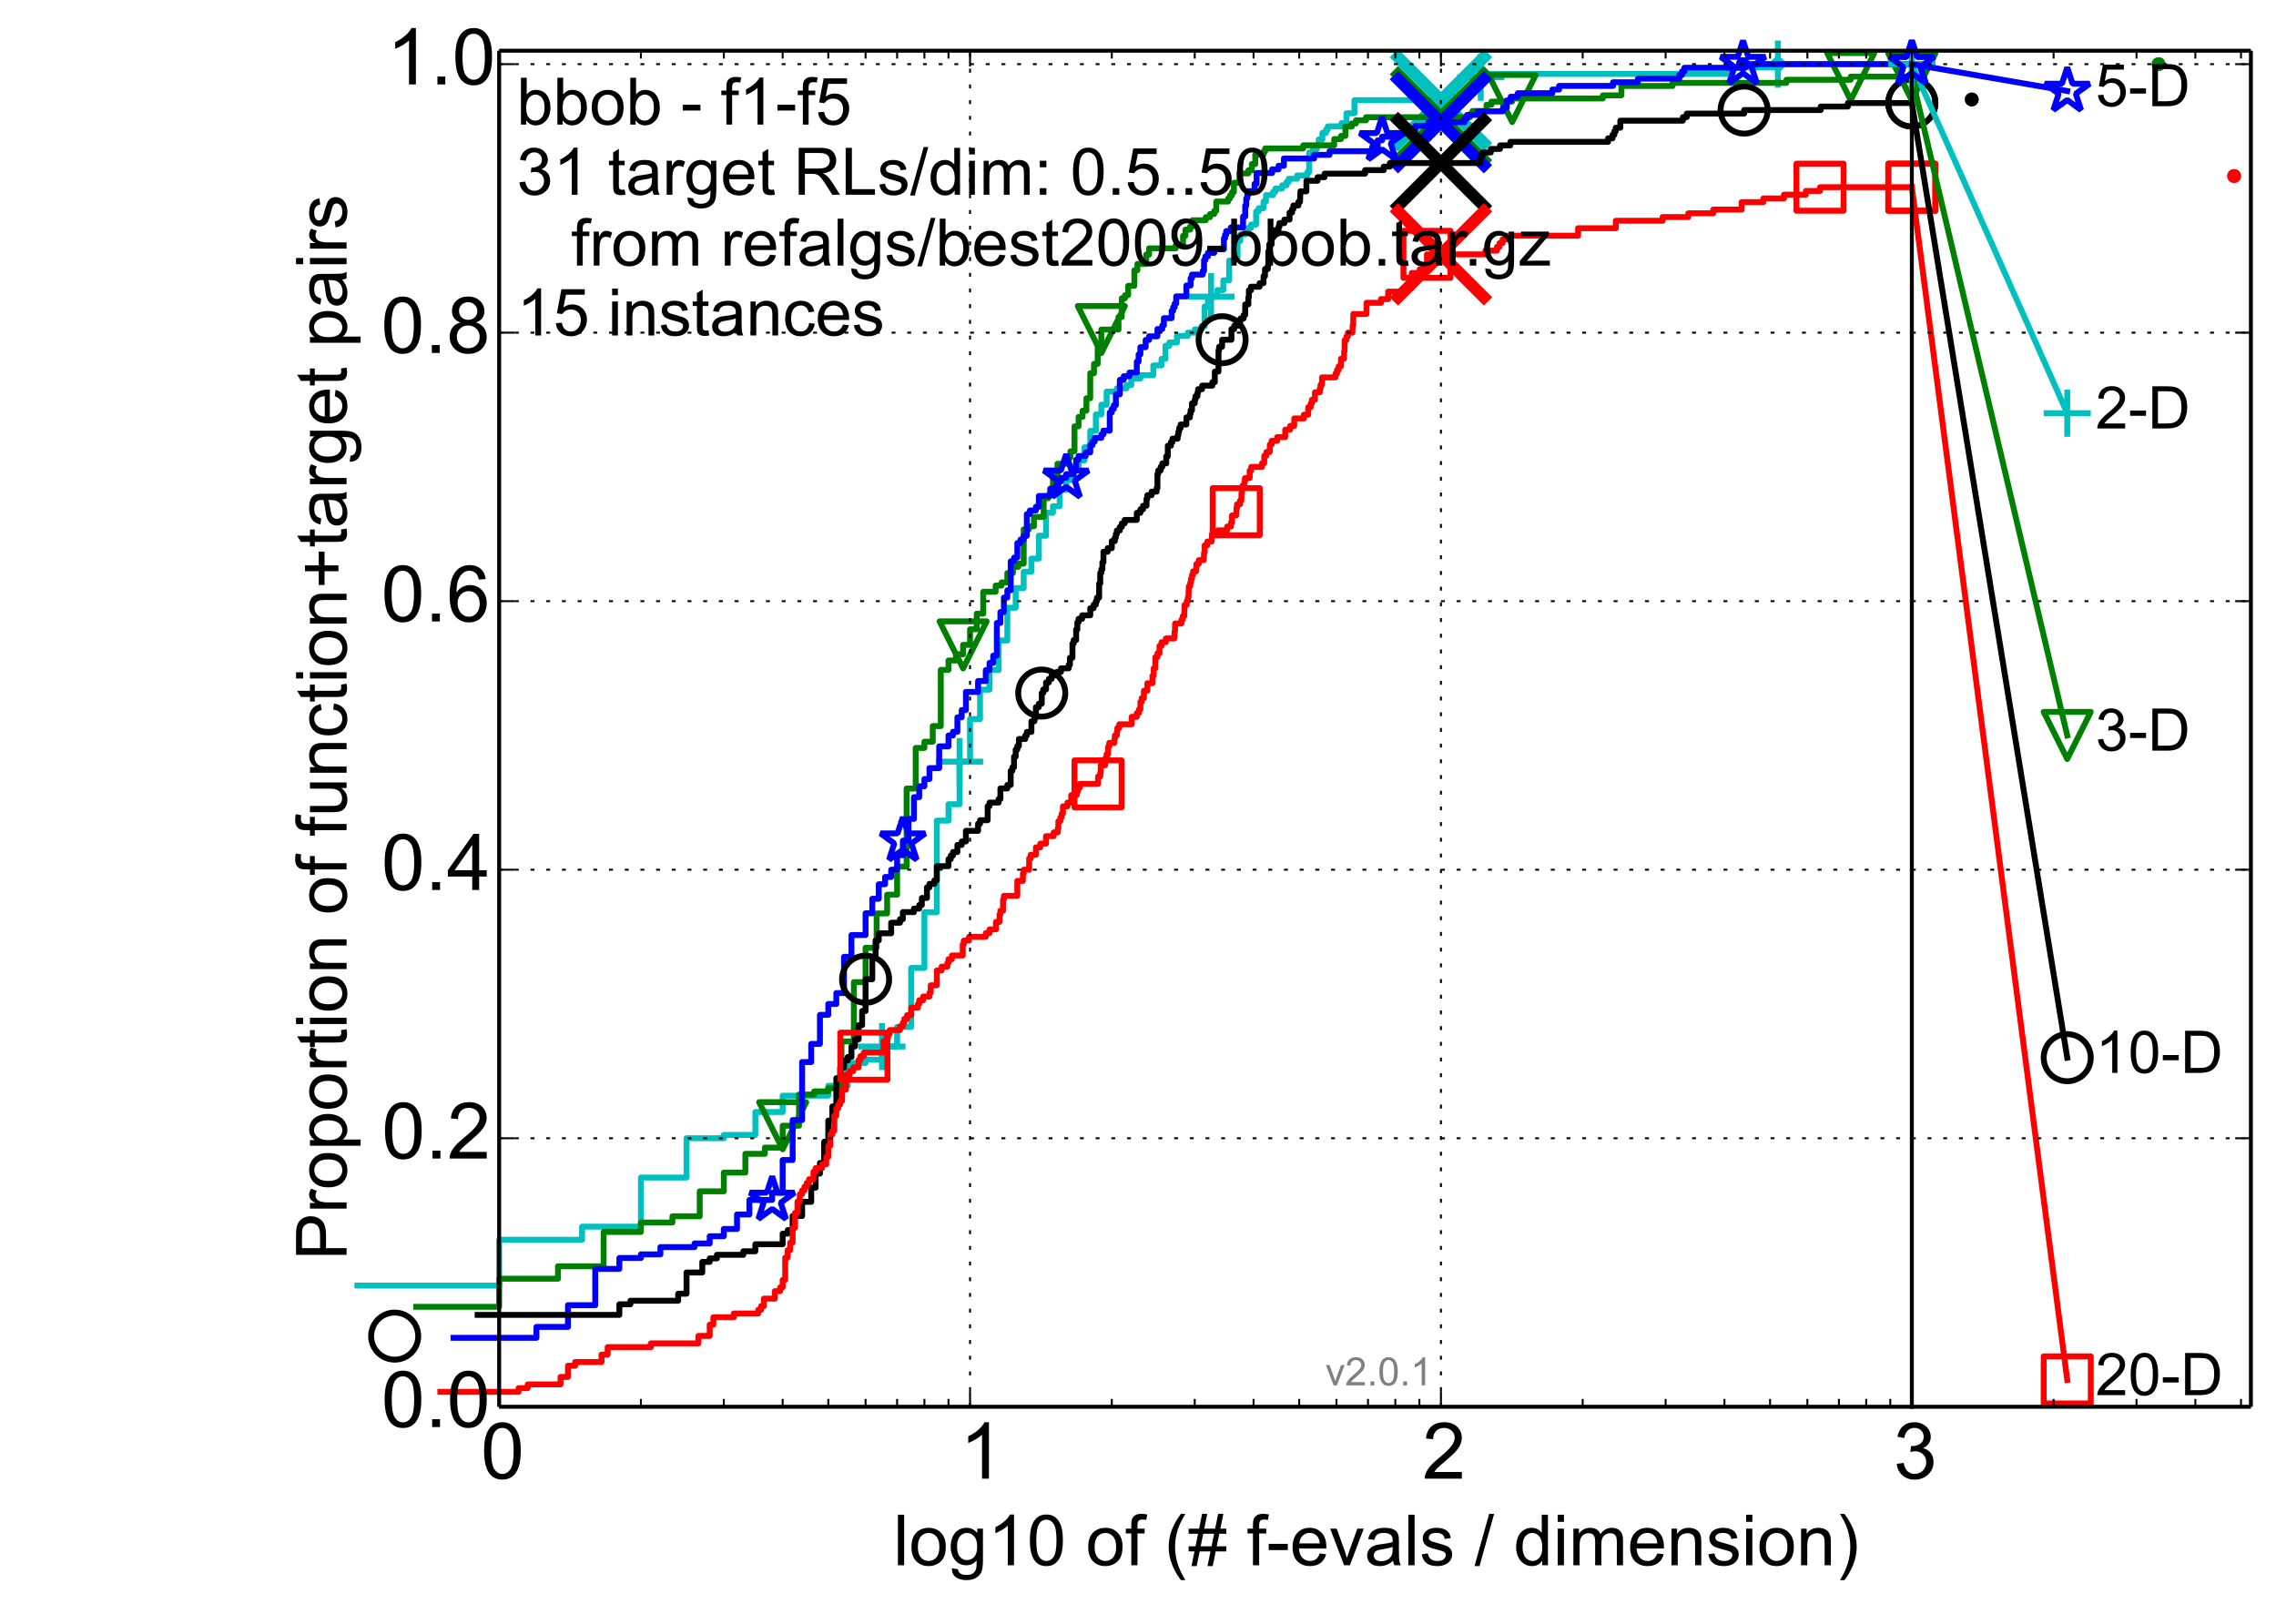 <?xml version="1.0" encoding="utf-8" standalone="no"?>
<!DOCTYPE svg PUBLIC "-//W3C//DTD SVG 1.1//EN"
  "http://www.w3.org/Graphics/SVG/1.1/DTD/svg11.dtd">
<!-- Created with matplotlib (http://matplotlib.org/) -->
<svg height="414pt" version="1.1" viewBox="0 0 580 414" width="580pt" xmlns="http://www.w3.org/2000/svg" xmlns:xlink="http://www.w3.org/1999/xlink">
 <defs>
  <style type="text/css">
*{stroke-linecap:butt;stroke-linejoin:round;}
  </style>
 </defs>
 <g id="figure_1">
  <g id="patch_1">
   <path d="
M0 414.924
L580.8 414.924
L580.8 0
L0 0
z
" style="fill:#ffffff;"/>
  </g>
  <g id="axes_1">
   <g id="patch_2">
    <path d="
M127.2 358.524
L573.6 358.524
L573.6 12.924
L127.2 12.924
z
" style="fill:#ffffff;"/>
   </g>
   <g id="line2d_1">
    <defs>
     <path d="
M0 1.5
C0.398 1.5 0.779 1.342 1.061 1.061
C1.342 0.779 1.5 0.398 1.5 0
C1.5 -0.398 1.342 -0.779 1.061 -1.061
C0.779 -1.342 0.398 -1.5 0 -1.5
C-0.398 -1.5 -0.779 -1.342 -1.061 -1.061
C-1.342 -0.779 -1.5 -0.398 -1.5 0
C-1.5 0.398 -1.342 0.779 -1.061 1.061
C-0.779 1.342 -0.398 1.5 0 1.5
z
" id="m977c291b42" style="stroke:#00bfbf;stroke-width:0.5;"/>
    </defs>
    <g>
     <use style="fill:#00bfbf;stroke:#00bfbf;stroke-width:0.5;" x="453.07" xlink:href="#m977c291b42" y="16.345"/>
     <use style="fill:#00bfbf;stroke:#00bfbf;stroke-width:0.5;" x="453.07" xlink:href="#m977c291b42" y="16.345"/>
    </g>
   </g>
   <g id="line2d_2">
    <path d="
M91.076 327.644
L127.2 327.644
L127.2 315.96
L148.331 315.96
L148.331 312.622
L163.324 312.622
L163.324 300.103
L174.953 300.103
L174.953 290.088
L184.455 290.088
L184.455 289.253
L192.488 289.253
L192.488 283.411
L199.447 283.411
L199.447 279.238
L211.076 279.238
L211.076 276.735
L216.044 276.735
L216.044 270.893
L220.578 270.893
L220.578 270.058
L224.75 270.058
L224.75 266.72
L228.612 266.72
L228.612 261.712
L232.207 261.712
L232.207 246.69
L235.571 246.69
L235.571 232.502
L238.73 232.502
L238.73 209.134
L241.709 209.134
L241.709 204.961
L244.527 204.961
L244.527 194.111
L247.2 194.111
L247.2 183.262
L249.743 183.262
L249.743 175.75
L252.167 175.75
L252.167 170.743
L254.484 170.743
L254.484 163.232
L256.702 163.232
L256.702 154.886
L258.829 154.886
L258.829 149.878
L260.873 149.878
L260.873 145.705
L262.84 145.705
L262.84 142.367
L264.735 142.367
L264.735 136.525
L266.564 136.525
L266.564 130.683
L268.331 130.683
L268.331 129.014
L270.04 129.014
L270.04 124.841
L271.694 124.841
L271.694 122.337
L273.298 122.337
L273.298 118.999
L274.854 118.999
L274.854 117.33
L276.365 117.33
L276.365 113.991
L277.833 113.991
L277.833 109.818
L279.261 109.818
L279.261 105.645
L280.65 105.645
L280.65 103.142
L282.004 103.142
L282.004 99.803
L284.61 99.803
L284.61 98.969
L287.093 98.969
L287.093 98.134
L288.291 98.134
L288.291 96.465
L290.607 96.465
L290.607 95.63
L293.9 95.63
L293.9 93.127
L295.985 93.127
L295.985 91.458
L296.997 91.458
L296.997 88.119
L297.99 88.119
L297.99 87.285
L299.92 87.285
L299.92 85.615
L302.688 85.615
L302.688 84.781
L304.455 84.781
L304.455 83.946
L306.163 83.946
L306.163 83.112
L306.997 83.112
L306.997 78.104
L307.818 78.104
L307.818 76.435
L308.626 76.435
L308.626 75.601
L310.205 75.601
L310.205 73.931
L311.738 73.931
L311.738 71.428
L313.227 71.428
L313.227 66.42
L314.675 66.42
L314.675 65.586
L315.384 65.586
L315.384 61.413
L316.084 61.413
L316.084 59.743
L317.455 59.743
L317.455 58.909
L318.128 58.909
L318.128 58.074
L318.792 58.074
L318.792 57.24
L320.095 57.24
L320.095 53.901
L320.734 53.901
L320.734 53.067
L321.99 53.067
L321.99 51.398
L322.607 51.398
L322.607 49.729
L324.414 49.729
L324.414 48.894
L325.003 48.894
L325.003 48.059
L326.731 48.059
L326.731 47.225
L327.852 47.225
L327.852 46.39
L328.403 46.39
L328.403 45.556
L330.553 45.556
L330.553 44.721
L333.12 44.721
L333.12 43.886
L333.619 43.886
L333.619 38.879
L334.602 38.879
L334.602 38.044
L335.568 38.044
L335.568 37.21
L336.044 37.21
L336.044 35.541
L336.983 35.541
L336.983 33.871
L337.905 33.871
L337.905 33.037
L338.36 33.037
L338.36 32.202
L341.865 32.202
L341.865 31.368
L343.121 31.368
L343.121 28.864
L345.149 28.864
L345.149 25.526
L370.969 25.526
L370.969 24.691
L371.93 24.691
L371.93 23.857
L374.935 23.857
L374.935 23.022
L376.046 23.022
L376.046 22.187
L376.484 22.187
L376.484 19.684
L377.349 19.684
L377.349 18.849
L440.415 18.849
L440.415 18.015
L441.24 18.015
L441.24 17.18
L453.07 17.18
L453.07 16.345
L487.2 16.345
L487.2 16.345" style="fill:none;stroke:#00bfbf;stroke-linecap:square;stroke-width:1.5;"/>
   </g>
   <g id="line2d_3">
    <defs>
     <path d="
M-6 0
L6 0
M0 6
L0 -6" id="m3e4de746de" style="stroke:#00bfbf;stroke-width:1.5;"/>
    </defs>
    <g>
     <use style="fill:none;stroke:#00bfbf;stroke-width:1.5;" x="224.75" xlink:href="#m3e4de746de" y="266.72"/>
     <use style="fill:none;stroke:#00bfbf;stroke-width:1.5;" x="244.527" xlink:href="#m3e4de746de" y="194.111"/>
     <use style="fill:none;stroke:#00bfbf;stroke-width:1.5;" x="308.626" xlink:href="#m3e4de746de" y="75.601"/>
     <use style="fill:none;stroke:#00bfbf;stroke-width:1.5;" x="377.349" xlink:href="#m3e4de746de" y="19.684"/>
     <use style="fill:none;stroke:#00bfbf;stroke-width:1.5;" x="453.07" xlink:href="#m3e4de746de" y="16.345"/>
     <use style="fill:none;stroke:#00bfbf;stroke-width:1.5;" x="487.2" xlink:href="#m3e4de746de" y="16.345"/>
    </g>
   </g>
   <g id="line2d_4"/>
   <g id="line2d_5">
    <path clip-path="url(#p505825120b)" d="
M367.2 25.526" style="fill:none;stroke:#00bfbf;stroke-linecap:square;"/>
    <defs>
     <path d="
M-12 12
L12 -12
M-12 -12
L12 12" id="m09e435d1d9" style="stroke:#00bfbf;stroke-width:3;"/>
    </defs>
    <g clip-path="url(#p505825120b)">
     <use style="fill:#00bfbf;stroke:#00bfbf;stroke-width:3;" x="367.2" xlink:href="#m09e435d1d9" y="25.526"/>
    </g>
   </g>
   <g id="line2d_6">
    <defs>
     <path d="
M0 1.5
C0.398 1.5 0.779 1.342 1.061 1.061
C1.342 0.779 1.5 0.398 1.5 0
C1.5 -0.398 1.342 -0.779 1.061 -1.061
C0.779 -1.342 0.398 -1.5 0 -1.5
C-0.398 -1.5 -0.779 -1.342 -1.061 -1.061
C-1.342 -0.779 -1.5 -0.398 -1.5 0
C-1.5 0.398 -1.342 0.779 -1.061 1.061
C-0.779 1.342 -0.398 1.5 0 1.5
z
" id="mb0b177905e" style="stroke:#008000;stroke-width:0.5;"/>
    </defs>
    <g>
     <use style="fill:#008000;stroke:#008000;stroke-width:0.5;" x="550.076" xlink:href="#mb0b177905e" y="16.345"/>
     <use style="fill:#008000;stroke:#008000;stroke-width:0.5;" x="550.076" xlink:href="#mb0b177905e" y="16.345"/>
    </g>
   </g>
   <g id="line2d_7">
    <path d="
M106.069 333.059
L127.2 333.059
L127.2 325.897
L142.193 325.897
L142.193 322.714
L153.822 322.714
L153.822 313.961
L163.324 313.961
L163.324 311.573
L171.357 311.573
L171.357 309.982
L178.316 309.982
L178.316 303.616
L184.455 303.616
L184.455 298.841
L189.945 298.841
L189.945 294.067
L194.913 294.067
L194.913 292.475
L199.447 292.475
L199.447 286.905
L203.619 286.905
L203.619 278.947
L207.481 278.947
L207.481 278.151
L211.076 278.151
L211.076 277.356
L214.44 277.356
L214.44 265.419
L217.599 265.419
L217.599 250.3
L220.578 250.3
L220.578 241.546
L223.396 241.546
L223.396 232.793
L226.069 232.793
L226.069 228.018
L228.612 228.018
L228.612 220.856
L231.036 220.856
L231.036 200.962
L233.353 200.962
L233.353 190.617
L235.571 190.617
L235.571 189.026
L237.698 189.026
L237.698 185.047
L239.742 185.047
L239.742 170.723
L241.709 170.723
L241.709 168.336
L243.604 168.336
L243.604 166.745
L245.433 166.745
L245.433 164.357
L247.2 164.357
L247.2 160.378
L248.909 160.378
L248.909 156.4
L250.563 156.4
L250.563 150.829
L253.723 150.829
L253.723 149.238
L255.234 149.238
L255.234 148.442
L256.702 148.442
L256.702 146.055
L258.13 146.055
L258.13 144.463
L259.519 144.463
L259.519 143.667
L260.873 143.667
L260.873 134.914
L262.193 134.914
L262.193 134.118
L263.48 134.118
L263.48 131.731
L265.962 131.731
L265.962 126.956
L267.16 126.956
L267.16 126.161
L268.331 126.161
L268.331 121.386
L269.476 121.386
L269.476 118.203
L271.694 118.203
L271.694 116.611
L272.769 116.611
L272.769 115.02
L273.822 115.02
L273.822 108.654
L274.854 108.654
L274.854 106.267
L275.866 106.267
L275.866 104.675
L276.859 104.675
L276.859 101.492
L277.833 101.492
L277.833 95.126
L278.789 95.126
L278.789 92.739
L279.728 92.739
L279.728 88.76
L280.65 88.76
L280.65 83.985
L285.032 83.985
L285.032 80.802
L285.866 80.802
L285.866 76.028
L286.687 76.028
L286.687 75.232
L287.495 75.232
L287.495 72.844
L289.074 72.844
L289.074 68.866
L289.847 68.866
L289.847 67.274
L292.096 67.274
L292.096 64.887
L292.825 64.887
L292.825 63.295
L299.603 63.295
L299.603 62.5
L301.476 62.5
L301.476 60.112
L302.085 60.112
L302.085 58.521
L303.283 58.521
L303.283 57.725
L303.872 57.725
L303.872 56.133
L307.272 56.133
L307.272 55.338
L308.358 55.338
L308.358 54.542
L309.422 54.542
L309.422 53.746
L309.945 53.746
L309.945 51.359
L312.982 51.359
L312.982 50.563
L313.472 50.563
L313.472 49.767
L313.956 49.767
L313.956 48.972
L314.437 48.972
L314.437 46.584
L315.852 46.584
L315.852 44.197
L318.128 44.197
L318.128 43.401
L319.011 43.401
L319.011 41.81
L319.88 41.81
L319.88 39.422
L321.99 39.422
L321.99 38.627
L322.402 38.627
L322.402 37.831
L332.108 37.831
L332.108 37.035
L339.996 37.035
L339.996 35.444
L341.724 35.444
L341.724 34.648
L342.844 34.648
L342.844 32.261
L344.482 32.261
L344.482 31.465
L345.545 31.465
L345.545 30.669
L348.113 30.669
L348.113 29.873
L374.635 29.873
L374.635 29.078
L375.234 29.078
L375.234 28.282
L378.829 28.282
L378.829 26.69
L380.065 26.69
L380.065 25.895
L385.352 25.895
L385.352 25.099
L408.448 25.099
L408.448 24.303
L413.186 24.303
L413.186 21.916
L426.219 21.916
L426.219 21.12
L455.248 21.12
L455.248 20.324
L471.625 20.324
L471.625 19.528
L487.2 19.528
L487.2 19.528" style="fill:none;stroke:#008000;stroke-linecap:square;stroke-width:1.5;"/>
   </g>
   <g id="line2d_8">
    <defs>
     <path d="
M-7.34788e-16 6
L6 -6
L-6 -6
z
" id="m397e16cd68" style="stroke:#008000;stroke-linejoin:miter;stroke-width:1.5;"/>
    </defs>
    <g>
     <use style="fill:none;stroke:#008000;stroke-linejoin:miter;stroke-width:1.5;" x="199.447" xlink:href="#m397e16cd68" y="286.905"/>
     <use style="fill:none;stroke:#008000;stroke-linejoin:miter;stroke-width:1.5;" x="245.433" xlink:href="#m397e16cd68" y="164.357"/>
     <use style="fill:none;stroke:#008000;stroke-linejoin:miter;stroke-width:1.5;" x="280.65" xlink:href="#m397e16cd68" y="83.985"/>
     <use style="fill:none;stroke:#008000;stroke-linejoin:miter;stroke-width:1.5;" x="385.352" xlink:href="#m397e16cd68" y="25.099"/>
     <use style="fill:none;stroke:#008000;stroke-linejoin:miter;stroke-width:1.5;" x="471.625" xlink:href="#m397e16cd68" y="19.528"/>
     <use style="fill:none;stroke:#008000;stroke-linejoin:miter;stroke-width:1.5;" x="487.2" xlink:href="#m397e16cd68" y="19.528"/>
    </g>
   </g>
   <g id="line2d_9"/>
   <g id="line2d_10">
    <path clip-path="url(#p505825120b)" d="
M367.2 29.873" style="fill:none;stroke:#008000;stroke-linecap:square;"/>
    <defs>
     <path d="
M-12 12
L12 -12
M-12 -12
L12 12" id="m8c089fa6cd" style="stroke:#008000;stroke-width:3;"/>
    </defs>
    <g clip-path="url(#p505825120b)">
     <use style="fill:#008000;stroke:#008000;stroke-width:3;" x="367.2" xlink:href="#m8c089fa6cd" y="29.873"/>
    </g>
   </g>
   <g id="line2d_11">
    <defs>
     <path d="
M0 1.5
C0.398 1.5 0.779 1.342 1.061 1.061
C1.342 0.779 1.5 0.398 1.5 0
C1.5 -0.398 1.342 -0.779 1.061 -1.061
C0.779 -1.342 0.398 -1.5 0 -1.5
C-0.398 -1.5 -0.779 -1.342 -1.061 -1.061
C-1.342 -0.779 -1.5 -0.398 -1.5 0
C-1.5 0.398 -1.342 0.779 -1.061 1.061
C-0.779 1.342 -0.398 1.5 0 1.5
z
" id="m76a7ce5b4a" style="stroke:#0000ff;stroke-width:0.5;"/>
    </defs>
    <g>
     <use style="fill:#0000ff;stroke:#0000ff;stroke-width:0.5;" x="444.177" xlink:href="#m76a7ce5b4a" y="16.345"/>
     <use style="fill:#0000ff;stroke:#0000ff;stroke-width:0.5;" x="444.177" xlink:href="#m76a7ce5b4a" y="16.345"/>
    </g>
   </g>
   <g id="line2d_12">
    <path d="
M115.571 340.952
L136.702 340.952
L136.702 338.178
L144.735 338.178
L144.735 332.629
L151.694 332.629
L151.694 323.381
L157.833 323.381
L157.833 320.606
L163.324 320.606
L163.324 319.682
L168.291 319.682
L168.291 317.832
L176.997 317.832
L176.997 316.907
L180.859 316.907
L180.859 315.058
L184.455 315.058
L184.455 313.208
L187.818 313.208
L187.818 309.509
L190.977 309.509
L190.977 305.81
L196.774 305.81
L196.774 303.96
L199.447 303.96
L199.447 295.637
L201.99 295.637
L201.99 285.464
L204.414 285.464
L204.414 270.667
L206.731 270.667
L206.731 266.043
L208.949 266.043
L208.949 258.644
L211.076 258.644
L211.076 255.87
L213.12 255.87
L213.12 253.096
L215.087 253.096
L215.087 243.848
L216.983 243.848
L216.983 238.299
L220.578 238.299
L220.578 232.75
L222.287 232.75
L222.287 229.051
L223.942 229.051
L223.942 225.351
L225.545 225.351
L225.545 223.502
L227.101 223.502
L227.101 221.652
L228.612 221.652
L228.612 217.953
L230.08 217.953
L230.08 214.254
L231.508 214.254
L231.508 208.705
L232.898 208.705
L232.898 203.156
L234.251 203.156
L234.251 200.382
L235.571 200.382
L235.571 198.532
L236.858 198.532
L236.858 195.758
L239.34 195.758
L239.34 190.209
L241.709 190.209
L241.709 187.434
L242.855 187.434
L242.855 186.51
L243.975 186.51
L243.975 182.81
L245.073 182.81
L245.073 180.961
L246.147 180.961
L246.147 176.337
L249.244 176.337
L249.244 173.562
L251.211 173.562
L251.211 170.788
L252.167 170.788
L252.167 168.938
L253.106 168.938
L253.106 167.089
L254.029 167.089
L254.029 158.765
L254.935 158.765
L254.935 155.991
L255.826 155.991
L255.826 152.292
L256.702 152.292
L256.702 150.442
L257.563 150.442
L257.563 143.044
L258.411 143.044
L258.411 142.119
L259.244 142.119
L259.244 138.42
L260.065 138.42
L260.065 137.495
L260.873 137.495
L260.873 136.57
L261.669 136.57
L261.669 131.021
L262.453 131.021
L262.453 130.096
L263.985 130.096
L263.985 129.172
L264.735 129.172
L264.735 126.397
L267.631 126.397
L267.631 124.548
L269.702 124.548
L269.702 122.698
L270.375 122.698
L270.375 121.773
L271.694 121.773
L271.694 120.848
L273.613 120.848
L273.613 119.924
L274.237 119.924
L274.237 117.149
L274.854 117.149
L274.854 116.224
L276.662 116.224
L276.662 115.3
L277.833 115.3
L277.833 113.45
L278.409 113.45
L278.409 112.525
L278.978 112.525
L278.978 111.6
L280.65 111.6
L280.65 110.676
L281.196 110.676
L281.196 109.751
L282.8 109.751
L282.8 105.127
L283.324 105.127
L283.324 104.202
L283.842 104.202
L283.842 103.277
L284.356 103.277
L284.356 100.503
L285.368 100.503
L285.368 96.803
L286.36 96.803
L286.36 95.879
L287.815 95.879
L287.815 94.954
L289.693 94.954
L289.693 92.179
L290.152 92.179
L290.152 90.33
L290.607 90.33
L290.607 88.48
L291.949 88.48
L291.949 86.631
L292.825 86.631
L292.825 85.706
L294.953 85.706
L294.953 83.856
L296.189 83.856
L296.189 82.931
L296.594 82.931
L296.594 81.082
L298.576 81.082
L298.576 79.232
L298.964 79.232
L298.964 78.307
L299.348 78.307
L299.348 77.382
L299.73 77.382
L299.73 75.533
L302.327 75.533
L302.327 72.758
L303.402 72.758
L303.402 70.909
L303.755 70.909
L303.755 69.984
L306.499 69.984
L306.499 69.059
L306.832 69.059
L306.832 66.285
L307.162 66.285
L307.162 65.36
L307.818 65.36
L307.818 64.435
L309.422 64.435
L309.422 63.51
L311.889 63.51
L311.889 60.736
L312.19 60.736
L312.19 59.811
L312.488 59.811
L312.488 58.886
L313.666 58.886
L313.666 57.962
L316.774 57.962
L316.774 55.187
L317.32 55.187
L317.32 52.413
L317.59 52.413
L317.59 50.563
L317.86 50.563
L317.86 49.638
L318.128 49.638
L318.128 48.714
L319.707 48.714
L319.707 46.864
L320.223 46.864
L320.223 44.09
L324.177 44.09
L324.177 43.165
L325.817 43.165
L325.817 42.24
L327.182 42.24
L327.182 40.39
L334.894 40.39
L334.894 39.465
L338.811 39.465
L338.811 38.541
L350.369 38.541
L350.369 37.616
L351.084 37.616
L351.084 35.766
L352.207 35.766
L352.207 34.841
L355.31 34.841
L355.31 33.917
L359.218 33.917
L359.218 32.992
L360.656 32.992
L360.656 32.067
L363.975 32.067
L363.975 31.142
L373.199 31.142
L373.199 30.217
L373.845 30.217
L373.845 29.293
L376.615 29.293
L376.615 28.368
L382.994 28.368
L382.994 27.443
L383.985 27.443
L383.985 25.593
L384.958 25.593
L384.958 24.669
L386.779 24.669
L386.779 23.744
L395.584 23.744
L395.584 22.819
L397.309 22.819
L397.309 21.894
L411.059 21.894
L411.059 20.969
L417.396 20.969
L417.396 20.044
L427.948 20.044
L427.948 19.12
L428.626 19.12
L428.626 18.195
L429.232 18.195
L429.232 17.27
L444.177 17.27
L444.177 16.345
L487.2 16.345
L487.2 16.345" style="fill:none;stroke:#0000ff;stroke-linecap:square;stroke-width:1.5;"/>
   </g>
   <g id="line2d_13">
    <defs>
     <path d="
M3.67394e-16 -6
L-1.347 -1.854
L-5.706 -1.854
L-2.18 0.708
L-3.527 4.854
L-4.20996e-16 2.292
L3.527 4.854
L2.18 0.708
L5.706 -1.854
L1.347 -1.854
z
" id="m0933169453" style="stroke:#0000ff;stroke-linejoin:bevel;stroke-width:1.5;"/>
    </defs>
    <g>
     <use style="fill:none;stroke:#0000ff;stroke-linejoin:bevel;stroke-width:1.5;" x="196.774" xlink:href="#m0933169453" y="305.81"/>
     <use style="fill:none;stroke:#0000ff;stroke-linejoin:bevel;stroke-width:1.5;" x="230.08" xlink:href="#m0933169453" y="214.254"/>
     <use style="fill:none;stroke:#0000ff;stroke-linejoin:bevel;stroke-width:1.5;" x="271.694" xlink:href="#m0933169453" y="121.773"/>
     <use style="fill:none;stroke:#0000ff;stroke-linejoin:bevel;stroke-width:1.5;" x="352.207" xlink:href="#m0933169453" y="35.766"/>
     <use style="fill:none;stroke:#0000ff;stroke-linejoin:bevel;stroke-width:1.5;" x="444.177" xlink:href="#m0933169453" y="16.345"/>
     <use style="fill:none;stroke:#0000ff;stroke-linejoin:bevel;stroke-width:1.5;" x="487.2" xlink:href="#m0933169453" y="16.345"/>
    </g>
   </g>
   <g id="line2d_14"/>
   <g id="line2d_15">
    <path clip-path="url(#p505825120b)" d="
M367.2 31.142" style="fill:none;stroke:#0000ff;stroke-linecap:square;"/>
    <defs>
     <path d="
M-12 12
L12 -12
M-12 -12
L12 12" id="ma4a355cd2c" style="stroke:#0000ff;stroke-width:3;"/>
    </defs>
    <g clip-path="url(#p505825120b)">
     <use style="fill:#0000ff;stroke:#0000ff;stroke-width:3;" x="367.2" xlink:href="#ma4a355cd2c" y="31.142"/>
    </g>
   </g>
   <g id="line2d_16">
    <defs>
     <path d="
M0 1.5
C0.398 1.5 0.779 1.342 1.061 1.061
C1.342 0.779 1.5 0.398 1.5 0
C1.5 -0.398 1.342 -0.779 1.061 -1.061
C0.779 -1.342 0.398 -1.5 0 -1.5
C-0.398 -1.5 -0.779 -1.342 -1.061 -1.061
C-1.342 -0.779 -1.5 -0.398 -1.5 0
C-1.5 0.398 -1.342 0.779 -1.061 1.061
C-0.779 1.342 -0.398 1.5 0 1.5
z
" id="m66763a63fb" style="stroke:#000000;stroke-width:0.5;"/>
    </defs>
    <g>
     <use style="stroke:#000000;stroke-width:0.5;" x="502.468" xlink:href="#m66763a63fb" y="25.35"/>
     <use style="stroke:#000000;stroke-width:0.5;" x="502.468" xlink:href="#m66763a63fb" y="25.35"/>
    </g>
   </g>
   <g id="line2d_17">
    <path d="
M121.709 335.111
L157.833 335.111
L157.833 332.41
L160.65 332.41
L160.65 331.509
L172.825 331.509
L172.825 329.709
L174.953 329.709
L174.953 324.306
L178.964 324.306
L178.964 321.604
L180.859 321.604
L180.859 320.704
L182.688 320.704
L182.688 319.803
L189.422 319.803
L189.422 318.903
L192.488 318.903
L192.488 317.102
L199.447 317.102
L199.447 314.401
L200.734 314.401
L200.734 313.5
L201.99 313.5
L201.99 309.898
L204.414 309.898
L204.414 306.296
L206.731 306.296
L206.731 302.694
L207.852 302.694
L207.852 299.093
L208.949 299.093
L208.949 296.391
L210.024 296.391
L210.024 290.988
L211.076 290.988
L211.076 285.586
L212.108 285.586
L212.108 281.984
L213.12 281.984
L213.12 274.78
L214.113 274.78
L214.113 272.079
L215.087 272.079
L215.087 270.278
L216.044 270.278
L216.044 269.377
L216.983 269.377
L216.983 266.676
L217.905 266.676
L217.905 264.875
L218.811 264.875
L218.811 261.273
L219.702 261.273
L219.702 257.671
L220.578 257.671
L220.578 249.567
L222.287 249.567
L222.287 244.164
L223.121 244.164
L223.121 239.662
L223.942 239.662
L223.942 237.861
L227.101 237.861
L227.101 235.159
L229.351 235.159
L229.351 234.259
L230.08 234.259
L230.08 232.458
L232.898 232.458
L232.898 231.557
L234.251 231.557
L234.251 230.657
L234.915 230.657
L234.915 228.856
L236.218 228.856
L236.218 226.155
L236.858 226.155
L236.858 225.254
L238.114 225.254
L238.114 224.354
L238.73 224.354
L238.73 220.752
L241.709 220.752
L241.709 218.951
L242.285 218.951
L242.285 218.05
L242.855 218.05
L242.855 217.15
L243.975 217.15
L243.975 215.349
L245.073 215.349
L245.073 214.448
L246.147 214.448
L246.147 211.747
L249.244 211.747
L249.244 209.946
L249.743 209.946
L249.743 209.046
L251.691 209.046
L251.691 205.444
L252.167 205.444
L252.167 204.543
L254.484 204.543
L254.484 203.643
L254.935 203.643
L254.935 200.941
L256.702 200.941
L256.702 200.041
L257.563 200.041
L257.563 196.439
L257.989 196.439
L257.989 195.539
L258.411 195.539
L258.411 192.837
L258.829 192.837
L258.829 191.036
L259.244 191.036
L259.244 190.136
L259.656 190.136
L259.656 188.335
L261.273 188.335
L261.273 187.434
L261.669 187.434
L261.669 186.534
L262.84 186.534
L262.84 183.833
L263.606 183.833
L263.606 182.932
L263.985 182.932
L263.985 180.231
L264.735 180.231
L264.735 179.33
L265.475 179.33
L265.475 176.629
L265.84 176.629
L265.84 175.728
L266.564 175.728
L266.564 173.927
L267.278 173.927
L267.278 173.027
L267.982 173.027
L267.982 172.126
L269.363 172.126
L269.363 171.226
L270.375 171.226
L270.375 170.326
L272.342 170.326
L272.342 169.425
L272.663 169.425
L272.663 167.624
L273.298 167.624
L273.298 164.022
L273.613 164.022
L273.613 163.122
L274.237 163.122
L274.237 160.42
L274.546 160.42
L274.546 158.619
L274.854 158.619
L274.854 157.719
L275.766 157.719
L275.766 156.818
L277.833 156.818
L277.833 155.018
L278.694 155.018
L278.694 154.117
L279.261 154.117
L279.261 153.217
L279.542 153.217
L279.542 152.316
L280.099 152.316
L280.099 148.714
L280.375 148.714
L280.375 146.013
L280.65 146.013
L280.65 145.112
L280.924 145.112
L280.924 143.311
L281.196 143.311
L281.196 140.61
L282.271 140.61
L282.271 139.71
L283.324 139.71
L283.324 137.909
L284.1 137.909
L284.1 137.008
L284.356 137.008
L284.356 136.108
L284.61 136.108
L284.61 135.207
L285.368 135.207
L285.368 134.307
L285.866 134.307
L285.866 133.406
L286.606 133.406
L286.606 132.506
L289.693 132.506
L289.693 130.705
L290.607 130.705
L290.607 129.804
L291.283 129.804
L291.283 128.904
L292.17 128.904
L292.17 127.103
L292.389 127.103
L292.389 126.203
L293.473 126.203
L293.473 125.302
L294.744 125.302
L294.744 124.402
L294.953 124.402
L294.953 120.8
L295.161 120.8
L295.161 119.899
L295.78 119.899
L295.78 118.999
L296.189 118.999
L296.189 118.098
L297.197 118.098
L297.197 116.297
L297.595 116.297
L297.595 113.596
L298.381 113.596
L298.381 112.695
L298.77 112.695
L298.77 111.795
L300.109 111.795
L300.109 110.895
L300.298 110.895
L300.298 109.994
L300.485 109.994
L300.485 109.094
L300.859 109.094
L300.859 108.193
L302.327 108.193
L302.327 106.392
L303.224 106.392
L303.224 105.492
L303.402 105.492
L303.402 104.591
L303.755 104.591
L303.755 102.79
L304.455 102.79
L304.455 101.89
L304.628 101.89
L304.628 100.989
L305.145 100.989
L305.145 100.089
L305.316 100.089
L305.316 99.189
L306.331 99.189
L306.331 98.288
L308.946 98.288
L308.946 97.388
L309.579 97.388
L309.579 94.686
L310.516 94.686
L310.516 89.283
L310.67 89.283
L310.67 88.383
L311.435 88.383
L311.435 86.582
L313.811 86.582
L313.811 83.88
L314.532 83.88
L314.532 82.98
L315.665 82.98
L315.665 82.079
L316.084 82.079
L316.084 81.179
L316.911 81.179
L316.911 80.279
L317.32 80.279
L317.32 77.577
L318.128 77.577
L318.128 75.776
L318.261 75.776
L318.261 73.975
L318.792 73.975
L318.792 73.075
L320.988 73.075
L320.988 72.174
L321.99 72.174
L321.99 70.374
L322.361 70.374
L322.361 68.573
L323.095 68.573
L323.095 67.672
L323.216 67.672
L323.216 64.07
L323.458 64.07
L323.458 62.269
L324.058 62.269
L324.058 59.568
L324.651 59.568
L324.651 58.667
L325.817 58.667
L325.817 57.767
L326.047 57.767
L326.047 56.866
L327.294 56.866
L327.294 55.966
L328.622 55.966
L328.622 54.165
L329.274 54.165
L329.274 53.264
L329.596 53.264
L329.596 52.364
L330.868 52.364
L330.868 51.464
L331.284 51.464
L331.388 48.762
L332.92 48.762
L332.92 46.061
L335.758 46.061
L335.758 45.16
L337.538 45.16
L337.538 44.26
L347.862 44.26
L347.862 43.359
L352.623 43.359
L352.623 42.459
L354.184 42.459
L354.184 41.558
L377.177 41.558
L377.263 39.758
L377.819 39.758
L377.819 38.857
L379.902 38.857
L379.902 37.957
L382.258 37.957
L382.258 37.056
L384.884 37.056
L384.884 36.156
L409.785 36.156
L409.785 35.255
L410.924 35.255
L410.924 34.355
L411.394 34.355
L411.394 33.454
L411.75 33.454
L411.75 32.554
L412.912 32.554
L412.912 30.753
L428.85 30.753
L428.85 29.852
L429.846 29.852
L429.846 28.952
L444.462 28.952
L444.462 28.051
L463.974 28.051
L463.974 27.151
L470.899 27.151
L470.899 26.25
L487.2 26.25
L487.2 26.25" style="fill:none;stroke:#000000;stroke-linecap:square;stroke-width:1.5;"/>
   </g>
   <g id="line2d_18">
    <defs>
     <path d="
M0 6
C1.591 6 3.117 5.368 4.243 4.243
C5.368 3.117 6 1.591 6 0
C6 -1.591 5.368 -3.117 4.243 -4.243
C3.117 -5.368 1.591 -6 0 -6
C-1.591 -6 -3.117 -5.368 -4.243 -4.243
C-5.368 -3.117 -6 -1.591 -6 0
C-6 1.591 -5.368 3.117 -4.243 4.243
C-3.117 5.368 -1.591 6 0 6
z
" id="ma42492ef9b" style="stroke:#000000;stroke-width:1.5;"/>
    </defs>
    <g>
     <use style="fill:none;stroke:#000000;stroke-width:1.5;" x="100.578" xlink:href="#ma42492ef9b" y="340.514"/>
     <use style="fill:none;stroke:#000000;stroke-width:1.5;" x="220.578" xlink:href="#ma42492ef9b" y="249.567"/>
     <use style="fill:none;stroke:#000000;stroke-width:1.5;" x="265.475" xlink:href="#ma42492ef9b" y="176.629"/>
     <use style="fill:none;stroke:#000000;stroke-width:1.5;" x="311.435" xlink:href="#ma42492ef9b" y="86.582"/>
     <use style="fill:none;stroke:#000000;stroke-width:1.5;" x="444.462" xlink:href="#ma42492ef9b" y="28.051"/>
     <use style="fill:none;stroke:#000000;stroke-width:1.5;" x="487.2" xlink:href="#ma42492ef9b" y="26.25"/>
    </g>
   </g>
   <g id="line2d_19"/>
   <g id="line2d_20">
    <path clip-path="url(#p505825120b)" d="
M367.2 41.558" style="fill:none;stroke:#000000;stroke-linecap:square;"/>
    <defs>
     <path d="
M-12 12
L12 -12
M-12 -12
L12 12" id="m47417b404f" style="stroke:#000000;stroke-width:3;"/>
    </defs>
    <g clip-path="url(#p505825120b)">
     <use style="stroke:#000000;stroke-width:3;" x="367.2" xlink:href="#m47417b404f" y="41.558"/>
    </g>
   </g>
   <g id="line2d_21">
    <defs>
     <path d="
M0 1.5
C0.398 1.5 0.779 1.342 1.061 1.061
C1.342 0.779 1.5 0.398 1.5 0
C1.5 -0.398 1.342 -0.779 1.061 -1.061
C0.779 -1.342 0.398 -1.5 0 -1.5
C-0.398 -1.5 -0.779 -1.342 -1.061 -1.061
C-1.342 -0.779 -1.5 -0.398 -1.5 0
C-1.5 0.398 -1.342 0.779 -1.061 1.061
C-0.779 1.342 -0.398 1.5 0 1.5
z
" id="ma07bdd5909" style="stroke:#ff0000;stroke-width:0.5;"/>
    </defs>
    <g>
     <use style="fill:#ff0000;stroke:#ff0000;stroke-width:0.5;" x="569.329" xlink:href="#ma07bdd5909" y="44.86"/>
     <use style="fill:#ff0000;stroke:#ff0000;stroke-width:0.5;" x="569.329" xlink:href="#ma07bdd5909" y="44.86"/>
    </g>
   </g>
   <g id="line2d_22">
    <path d="
M112.207 354.722
L132.167 354.722
L132.167 353.771
L134.484 353.771
L134.484 352.821
L142.84 352.821
L142.84 350.92
L144.735 350.92
L144.735 348.068
L146.564 348.068
L146.564 347.118
L153.298 347.118
L153.298 345.217
L154.854 345.217
L154.854 343.316
L165.866 343.316
L165.866 342.365
L177.99 342.365
L177.99 340.464
L180.859 340.464
L180.859 337.613
L181.781 337.613
L181.781 335.712
L186.997 335.712
L186.997 334.761
L193.227 334.761
L193.227 333.811
L193.956 333.811
L193.956 332.86
L194.675 332.86
L194.675 330.959
L197.455 330.959
L197.455 329.058
L198.792 329.058
L198.792 328.108
L199.447 328.108
L199.447 326.207
L200.095 326.207
L200.095 320.504
L200.734 320.504
L200.734 318.603
L201.366 318.603
L201.366 316.702
L201.99 316.702
L201.99 312.9
L202.607 312.9
L202.607 309.098
L203.216 309.098
L203.216 306.246
L203.819 306.246
L203.819 304.345
L204.414 304.345
L204.414 303.395
L205.003 303.395
L205.003 302.444
L205.586 302.444
L205.586 301.494
L206.161 301.494
L206.161 300.543
L207.294 300.543
L207.294 298.642
L207.852 298.642
L207.852 297.692
L209.489 297.692
L209.489 296.741
L210.553 296.741
L210.553 294.84
L211.076 294.84
L211.076 291.989
L211.595 291.989
L211.595 289.137
L212.108 289.137
L212.108 288.187
L212.617 288.187
L212.617 284.385
L213.12 284.385
L213.12 282.484
L213.619 282.484
L213.619 281.533
L214.113 281.533
L214.113 280.583
L214.602 280.583
L214.602 277.731
L215.568 277.731
L215.568 273.929
L216.515 273.929
L216.515 272.979
L217.446 272.979
L217.446 272.028
L218.811 272.028
L218.811 270.127
L219.259 270.127
L219.259 269.177
L220.142 269.177
L220.142 268.227
L225.149 268.227
L225.149 265.375
L225.939 265.375
L225.939 264.425
L226.329 264.425
L226.329 263.474
L226.716 263.474
L226.716 262.524
L229.351 262.524
L229.351 261.573
L230.08 261.573
L230.08 260.623
L230.441 260.623
L230.441 259.672
L231.154 259.672
L231.154 258.722
L232.207 258.722
L232.207 256.821
L233.916 256.821
L233.916 255.87
L234.251 255.87
L234.251 254.92
L235.244 254.92
L235.244 253.969
L236.858 253.969
L236.858 253.019
L237.174 253.019
L237.174 251.118
L238.73 251.118
L238.73 247.316
L239.942 247.316
L239.942 246.365
L241.419 246.365
L241.419 245.415
L241.709 245.415
L241.709 244.464
L242.571 244.464
L242.571 243.514
L245.343 243.514
L245.343 240.662
L245.613 240.662
L245.613 239.712
L246.939 239.712
L246.939 238.761
L251.211 238.761
L251.211 237.811
L252.167 237.811
L252.167 236.86
L253.8 236.86
L253.8 234.959
L254.71 234.959
L254.71 233.058
L254.935 233.058
L254.935 232.108
L255.605 232.108
L255.605 229.256
L255.826 229.256
L255.826 228.306
L259.244 228.306
L259.244 224.504
L260.672 224.504
L260.672 222.603
L260.873 222.603
L260.873 221.652
L262.258 221.652
L262.258 218.801
L262.647 218.801
L262.647 217.85
L263.985 217.85
L263.985 215.949
L265.106 215.949
L265.106 214.999
L266.564 214.999
L266.564 213.098
L268.504 213.098
L268.504 212.147
L269.533 212.147
L269.533 211.197
L269.702 211.197
L269.702 209.296
L270.208 209.296
L270.208 208.345
L270.542 208.345
L270.542 207.395
L270.874 207.395
L270.874 205.494
L272.019 205.494
L272.019 204.543
L272.981 204.543
L272.981 202.642
L274.392 202.642
L274.392 201.692
L274.7 201.692
L274.7 200.741
L275.16 200.741
L275.16 199.791
L279.821 199.791
L279.821 197.89
L280.375 197.89
L280.375 196.939
L280.513 196.939
L280.513 195.038
L281.602 195.038
L281.602 194.088
L281.736 194.088
L281.736 193.137
L282.004 193.137
L282.004 192.187
L282.404 192.187
L282.404 190.286
L282.668 190.286
L282.668 189.335
L283.971 189.335
L283.971 188.385
L284.1 188.385
L284.1 187.434
L284.61 187.434
L284.61 186.484
L284.737 186.484
L284.737 185.533
L285.242 185.533
L285.242 184.583
L288.409 184.583
L288.409 182.682
L289.693 182.682
L289.693 181.731
L290.266 181.731
L290.266 180.781
L290.607 180.781
L290.607 178.88
L290.946 178.88
L290.946 177.929
L291.506 177.929
L291.506 176.028
L292.389 176.028
L292.389 174.127
L293.687 174.127
L293.687 172.227
L294.006 172.227
L294.006 170.326
L294.429 170.326
L294.429 167.474
L294.953 167.474
L294.953 166.524
L295.471 166.524
L295.471 164.623
L295.985 164.623
L295.985 163.672
L297.097 163.672
L297.097 162.722
L299.252 162.722
L299.348 160.821
L299.444 160.821
L299.444 158.92
L301.045 158.92
L301.045 157.969
L301.414 157.969
L301.414 157.019
L301.781 157.019
L301.873 154.167
L302.417 154.167
L302.417 153.217
L302.688 153.217
L302.688 152.266
L302.867 152.266
L302.957 149.415
L303.313 149.415
L303.313 148.464
L303.49 148.464
L303.49 147.514
L303.755 147.514
L303.755 146.563
L304.018 146.563
L304.018 145.613
L304.801 145.613
L304.887 143.712
L305.487 143.712
L305.487 142.761
L306.749 142.761
L306.832 140.86
L306.997 140.86
L306.997 138.959
L307.655 138.959
L307.655 138.009
L308.786 138.009
L308.866 136.108
L310.361 136.108
L310.361 135.157
L312.711 135.157
L312.711 134.207
L313.666 134.207
L313.666 133.256
L313.956 133.256
L313.956 131.355
L315.031 131.355
L315.102 129.454
L315.243 129.454
L315.243 128.504
L316.014 128.504
L316.014 127.553
L316.361 127.553
L316.361 125.652
L316.499 125.652
L316.499 124.702
L316.637 124.702
L316.637 123.751
L317.116 123.751
L317.116 122.801
L317.252 122.801
L317.252 121.85
L318.461 121.85
L318.461 119.949
L318.858 119.949
L318.858 118.999
L321.616 118.999
L321.616 118.048
L322.176 118.048
L322.176 116.147
L322.729 116.147
L322.729 115.197
L323.579 115.197
L323.579 113.296
L324.058 113.296
L324.058 112.345
L325.47 112.345
L325.47 111.395
L327.518 111.395
L327.518 109.494
L328.786 109.494
L328.786 108.543
L329.81 108.543
L329.81 106.642
L332.261 106.642
L332.261 105.692
L333.37 105.692
L333.37 103.791
L334.015 103.791
L334.015 102.84
L334.309 102.84
L334.309 101.89
L335.087 101.89
L335.087 99.989
L336.327 99.989
L336.327 99.038
L336.515 99.038
L336.515 98.088
L336.889 98.088
L336.889 96.187
L340.317 96.187
L340.317 95.236
L340.708 95.236
L340.708 94.286
L341.14 94.286
L341.14 93.335
L341.738 93.335
L341.738 91.434
L342.497 91.434
L342.539 89.533
L342.622 89.533
L342.664 86.682
L343.121 86.682
L343.121 85.731
L343.492 85.731
L343.492 84.781
L344.629 84.781
L344.709 82.88
L344.83 82.88
L344.87 80.028
L348.238 80.028
L348.238 77.177
L351.929 77.177
L351.929 76.227
L353.748 76.227
L353.748 74.326
L358.546 74.326
L358.546 73.375
L359.762 73.375
L359.762 69.573
L361.796 69.573
L361.796 68.623
L363.081 68.623
L363.081 67.672
L363.642 67.672
L363.642 64.821
L378.516 64.821
L378.516 63.87
L381.471 63.87
L381.471 62.92
L382.141 62.92
L382.141 61.969
L382.898 61.969
L382.898 61.019
L383.872 61.019
L383.872 60.068
L402.151 60.068
L402.151 58.167
L411.761 58.167
L411.761 56.266
L423.676 56.266
L423.676 55.316
L430.229 55.316
L430.229 54.365
L436.589 54.365
L436.589 53.415
L443.837 53.415
L443.837 51.514
L449.355 51.514
L449.355 50.563
L454.617 50.563
L454.617 49.613
L460.19 49.613
L460.19 48.662
L463.799 48.662
L463.799 47.712
L487.2 47.712
L487.2 47.712" style="fill:none;stroke:#ff0000;stroke-linecap:square;stroke-width:1.5;"/>
   </g>
   <g id="line2d_23">
    <defs>
     <path d="
M-6 6
L6 6
L6 -6
L-6 -6
z
" id="m9d489a7eec" style="stroke:#ff0000;stroke-linejoin:miter;stroke-width:1.5;"/>
    </defs>
    <g>
     <use style="fill:none;stroke:#ff0000;stroke-linejoin:miter;stroke-width:1.5;" x="220.142" xlink:href="#m9d489a7eec" y="269.177"/>
     <use style="fill:none;stroke:#ff0000;stroke-linejoin:miter;stroke-width:1.5;" x="279.821" xlink:href="#m9d489a7eec" y="199.791"/>
     <use style="fill:none;stroke:#ff0000;stroke-linejoin:miter;stroke-width:1.5;" x="315.031" xlink:href="#m9d489a7eec" y="130.405"/>
     <use style="fill:none;stroke:#ff0000;stroke-linejoin:miter;stroke-width:1.5;" x="363.642" xlink:href="#m9d489a7eec" y="64.821"/>
     <use style="fill:none;stroke:#ff0000;stroke-linejoin:miter;stroke-width:1.5;" x="463.799" xlink:href="#m9d489a7eec" y="47.712"/>
     <use style="fill:none;stroke:#ff0000;stroke-linejoin:miter;stroke-width:1.5;" x="487.2" xlink:href="#m9d489a7eec" y="47.712"/>
    </g>
   </g>
   <g id="line2d_24"/>
   <g id="line2d_25">
    <path clip-path="url(#p505825120b)" d="
M367.2 64.821" style="fill:none;stroke:#ff0000;stroke-linecap:square;"/>
    <defs>
     <path d="
M-12 12
L12 -12
M-12 -12
L12 12" id="m4e2b024d89" style="stroke:#ff0000;stroke-width:3;"/>
    </defs>
    <g clip-path="url(#p505825120b)">
     <use style="fill:#ff0000;stroke:#ff0000;stroke-width:3;" x="367.2" xlink:href="#m4e2b024d89" y="64.821"/>
    </g>
   </g>
   <g id="line2d_26">
    <path d="
M487.2 47.712
L526.8 351.68" style="fill:none;stroke:#ff0000;stroke-linecap:square;stroke-width:1.5;"/>
    <g>
     <use style="fill:none;stroke:#ff0000;stroke-linejoin:miter;stroke-width:1.5;" x="487.2" xlink:href="#m9d489a7eec" y="47.712"/>
     <use style="fill:none;stroke:#ff0000;stroke-linejoin:miter;stroke-width:1.5;" x="526.8" xlink:href="#m9d489a7eec" y="351.68"/>
    </g>
   </g>
   <g id="line2d_27">
    <path d="
M487.2 26.25
L526.8 269.557" style="fill:none;stroke:#000000;stroke-linecap:square;stroke-width:1.5;"/>
    <g>
     <use style="fill:none;stroke:#000000;stroke-width:1.5;" x="487.2" xlink:href="#ma42492ef9b" y="26.25"/>
     <use style="fill:none;stroke:#000000;stroke-width:1.5;" x="526.8" xlink:href="#ma42492ef9b" y="269.557"/>
    </g>
   </g>
   <g id="line2d_28">
    <path d="
M487.2 19.528
L526.8 187.434" style="fill:none;stroke:#008000;stroke-linecap:square;stroke-width:1.5;"/>
    <g>
     <use style="fill:none;stroke:#008000;stroke-linejoin:miter;stroke-width:1.5;" x="487.2" xlink:href="#m397e16cd68" y="19.528"/>
     <use style="fill:none;stroke:#008000;stroke-linejoin:miter;stroke-width:1.5;" x="526.8" xlink:href="#m397e16cd68" y="187.434"/>
    </g>
   </g>
   <g id="line2d_29">
    <path d="
M487.2 16.345
L526.8 105.312" style="fill:none;stroke:#00bfbf;stroke-linecap:square;stroke-width:1.5;"/>
    <g>
     <use style="fill:none;stroke:#00bfbf;stroke-width:1.5;" x="487.2" xlink:href="#m3e4de746de" y="16.345"/>
     <use style="fill:none;stroke:#00bfbf;stroke-width:1.5;" x="526.8" xlink:href="#m3e4de746de" y="105.312"/>
    </g>
   </g>
   <g id="line2d_30">
    <path d="
M487.2 16.345
L526.8 23.189" style="fill:none;stroke:#0000ff;stroke-linecap:square;stroke-width:1.5;"/>
    <g>
     <use style="fill:none;stroke:#0000ff;stroke-linejoin:bevel;stroke-width:1.5;" x="487.2" xlink:href="#m0933169453" y="16.345"/>
     <use style="fill:none;stroke:#0000ff;stroke-linejoin:bevel;stroke-width:1.5;" x="526.8" xlink:href="#m0933169453" y="23.189"/>
    </g>
   </g>
   <g id="line2d_31">
    <path d="
M487.2 358.524
L487.2 16.345" style="fill:none;stroke:#000000;stroke-linecap:square;"/>
   </g>
   <g id="matplotlib.axis_1">
    <g id="xtick_1">
     <g id="line2d_32">
      <path clip-path="url(#p505825120b)" d="
M127.2 358.524
L127.2 12.924" style="fill:none;stroke:#000000;stroke-dasharray:1,3;stroke-dashoffset:0.0;stroke-width:0.5;"/>
     </g>
     <g id="line2d_33">
      <defs>
       <path d="
M0 0
L0 -4" id="m93b0483c22" style="stroke:#000000;stroke-width:0.5;"/>
      </defs>
      <g>
       <use style="stroke:#000000;stroke-width:0.5;" x="127.2" xlink:href="#m93b0483c22" y="358.524"/>
      </g>
     </g>
     <g id="line2d_34">
      <defs>
       <path d="
M0 0
L0 4" id="m741efc42ff" style="stroke:#000000;stroke-width:0.5;"/>
      </defs>
      <g>
       <use style="stroke:#000000;stroke-width:0.5;" x="127.2" xlink:href="#m741efc42ff" y="12.924"/>
      </g>
     </g>
     <g id="text_1">
      <!-- 0 -->
      <defs>
       <path d="
M4.156 35.297
Q4.156 48 6.766 55.734
Q9.375 63.484 14.516 67.672
Q19.672 71.875 27.484 71.875
Q33.25 71.875 37.594 69.547
Q41.938 67.234 44.766 62.859
Q47.609 58.5 49.219 52.219
Q50.828 45.953 50.828 35.297
Q50.828 22.703 48.234 14.969
Q45.656 7.234 40.5 3
Q35.359 -1.219 27.484 -1.219
Q17.141 -1.219 11.234 6.203
Q4.156 15.141 4.156 35.297
M13.188 35.297
Q13.188 17.672 17.312 11.828
Q21.438 6 27.484 6
Q33.547 6 37.672 11.859
Q41.797 17.719 41.797 35.297
Q41.797 52.984 37.672 58.781
Q33.547 64.594 27.391 64.594
Q21.344 64.594 17.719 59.469
Q13.188 52.938 13.188 35.297" id="ArialMT-30"/>
      </defs>
      <g transform="translate(122.533 376.839)scale(0.2 -0.2)">
       <use xlink:href="#ArialMT-30"/>
      </g>
     </g>
    </g>
    <g id="xtick_2">
     <g id="line2d_35">
      <path clip-path="url(#p505825120b)" d="
M247.2 358.524
L247.2 12.924" style="fill:none;stroke:#000000;stroke-dasharray:1,3;stroke-dashoffset:0.0;stroke-width:0.5;"/>
     </g>
     <g id="line2d_36">
      <g>
       <use style="stroke:#000000;stroke-width:0.5;" x="247.2" xlink:href="#m93b0483c22" y="358.524"/>
      </g>
     </g>
     <g id="line2d_37">
      <g>
       <use style="stroke:#000000;stroke-width:0.5;" x="247.2" xlink:href="#m741efc42ff" y="12.924"/>
      </g>
     </g>
     <g id="text_2">
      <!-- 1 -->
      <defs>
       <path d="
M37.25 0
L28.469 0
L28.469 56
Q25.297 52.984 20.141 49.953
Q14.984 46.922 10.891 45.406
L10.891 53.906
Q18.266 57.375 23.781 62.297
Q29.297 67.234 31.594 71.875
L37.25 71.875
z
" id="ArialMT-31"/>
      </defs>
      <g transform="translate(244.564 376.839)scale(0.2 -0.2)">
       <use xlink:href="#ArialMT-31"/>
      </g>
     </g>
    </g>
    <g id="xtick_3">
     <g id="line2d_38">
      <path clip-path="url(#p505825120b)" d="
M367.2 358.524
L367.2 12.924" style="fill:none;stroke:#000000;stroke-dasharray:1,3;stroke-dashoffset:0.0;stroke-width:0.5;"/>
     </g>
     <g id="line2d_39">
      <g>
       <use style="stroke:#000000;stroke-width:0.5;" x="367.2" xlink:href="#m93b0483c22" y="358.524"/>
      </g>
     </g>
     <g id="line2d_40">
      <g>
       <use style="stroke:#000000;stroke-width:0.5;" x="367.2" xlink:href="#m741efc42ff" y="12.924"/>
      </g>
     </g>
     <g id="text_3">
      <!-- 2 -->
      <defs>
       <path d="
M50.344 8.453
L50.344 0
L3.031 0
Q2.938 3.172 4.047 6.109
Q5.859 10.938 9.828 15.625
Q13.812 20.312 21.344 26.469
Q33.016 36.031 37.109 41.625
Q41.219 47.219 41.219 52.203
Q41.219 57.422 37.469 61
Q33.734 64.594 27.734 64.594
Q21.391 64.594 17.578 60.781
Q13.766 56.984 13.719 50.25
L4.688 51.172
Q5.609 61.281 11.656 66.578
Q17.719 71.875 27.938 71.875
Q38.234 71.875 44.234 66.156
Q50.25 60.453 50.25 52
Q50.25 47.703 48.484 43.547
Q46.734 39.406 42.656 34.812
Q38.578 30.219 29.109 22.219
Q21.188 15.578 18.938 13.203
Q16.703 10.844 15.234 8.453
z
" id="ArialMT-32"/>
      </defs>
      <g transform="translate(362.459 376.839)scale(0.2 -0.2)">
       <use xlink:href="#ArialMT-32"/>
      </g>
     </g>
    </g>
    <g id="xtick_4">
     <g id="line2d_41">
      <path clip-path="url(#p505825120b)" d="
M487.2 358.524
L487.2 12.924" style="fill:none;stroke:#000000;stroke-dasharray:1,3;stroke-dashoffset:0.0;stroke-width:0.5;"/>
     </g>
     <g id="line2d_42">
      <g>
       <use style="stroke:#000000;stroke-width:0.5;" x="487.2" xlink:href="#m93b0483c22" y="358.524"/>
      </g>
     </g>
     <g id="line2d_43">
      <g>
       <use style="stroke:#000000;stroke-width:0.5;" x="487.2" xlink:href="#m741efc42ff" y="12.924"/>
      </g>
     </g>
     <g id="text_4">
      <!-- 3 -->
      <defs>
       <path d="
M4.203 18.891
L12.984 20.062
Q14.5 12.594 18.141 9.297
Q21.781 6 27 6
Q33.203 6 37.469 10.297
Q41.75 14.594 41.75 20.953
Q41.75 27 37.797 30.922
Q33.844 34.859 27.734 34.859
Q25.25 34.859 21.531 33.891
L22.516 41.609
Q23.391 41.5 23.922 41.5
Q29.547 41.5 34.031 44.422
Q38.531 47.359 38.531 53.469
Q38.531 58.297 35.25 61.469
Q31.984 64.656 26.812 64.656
Q21.688 64.656 18.266 61.422
Q14.844 58.203 13.875 51.766
L5.078 53.328
Q6.688 62.156 12.391 67.016
Q18.109 71.875 26.609 71.875
Q32.469 71.875 37.391 69.359
Q42.328 66.844 44.938 62.5
Q47.562 58.156 47.562 53.266
Q47.562 48.641 45.062 44.828
Q42.578 41.016 37.703 38.766
Q44.047 37.312 47.562 32.688
Q51.078 28.078 51.078 21.141
Q51.078 11.766 44.234 5.25
Q37.406 -1.266 26.953 -1.266
Q17.531 -1.266 11.297 4.344
Q5.078 9.969 4.203 18.891" id="ArialMT-33"/>
      </defs>
      <g transform="translate(482.512 376.839)scale(0.2 -0.2)">
       <use xlink:href="#ArialMT-33"/>
      </g>
     </g>
    </g>
    <g id="xtick_5">
     <g id="line2d_44">
      <defs>
       <path d="
M0 0
L0 -2" id="m177f7580d0" style="stroke:#000000;stroke-width:0.5;"/>
      </defs>
      <g>
       <use style="stroke:#000000;stroke-width:0.5;" x="163.324" xlink:href="#m177f7580d0" y="358.524"/>
      </g>
     </g>
     <g id="line2d_45">
      <defs>
       <path d="
M0 0
L0 2" id="m5284c7e2a0" style="stroke:#000000;stroke-width:0.5;"/>
      </defs>
      <g>
       <use style="stroke:#000000;stroke-width:0.5;" x="163.324" xlink:href="#m5284c7e2a0" y="12.924"/>
      </g>
     </g>
    </g>
    <g id="xtick_6">
     <g id="line2d_46">
      <g>
       <use style="stroke:#000000;stroke-width:0.5;" x="184.455" xlink:href="#m177f7580d0" y="358.524"/>
      </g>
     </g>
     <g id="line2d_47">
      <g>
       <use style="stroke:#000000;stroke-width:0.5;" x="184.455" xlink:href="#m5284c7e2a0" y="12.924"/>
      </g>
     </g>
    </g>
    <g id="xtick_7">
     <g id="line2d_48">
      <g>
       <use style="stroke:#000000;stroke-width:0.5;" x="199.447" xlink:href="#m177f7580d0" y="358.524"/>
      </g>
     </g>
     <g id="line2d_49">
      <g>
       <use style="stroke:#000000;stroke-width:0.5;" x="199.447" xlink:href="#m5284c7e2a0" y="12.924"/>
      </g>
     </g>
    </g>
    <g id="xtick_8">
     <g id="line2d_50">
      <g>
       <use style="stroke:#000000;stroke-width:0.5;" x="211.076" xlink:href="#m177f7580d0" y="358.524"/>
      </g>
     </g>
     <g id="line2d_51">
      <g>
       <use style="stroke:#000000;stroke-width:0.5;" x="211.076" xlink:href="#m5284c7e2a0" y="12.924"/>
      </g>
     </g>
    </g>
    <g id="xtick_9">
     <g id="line2d_52">
      <g>
       <use style="stroke:#000000;stroke-width:0.5;" x="220.578" xlink:href="#m177f7580d0" y="358.524"/>
      </g>
     </g>
     <g id="line2d_53">
      <g>
       <use style="stroke:#000000;stroke-width:0.5;" x="220.578" xlink:href="#m5284c7e2a0" y="12.924"/>
      </g>
     </g>
    </g>
    <g id="xtick_10">
     <g id="line2d_54">
      <g>
       <use style="stroke:#000000;stroke-width:0.5;" x="228.612" xlink:href="#m177f7580d0" y="358.524"/>
      </g>
     </g>
     <g id="line2d_55">
      <g>
       <use style="stroke:#000000;stroke-width:0.5;" x="228.612" xlink:href="#m5284c7e2a0" y="12.924"/>
      </g>
     </g>
    </g>
    <g id="xtick_11">
     <g id="line2d_56">
      <g>
       <use style="stroke:#000000;stroke-width:0.5;" x="235.571" xlink:href="#m177f7580d0" y="358.524"/>
      </g>
     </g>
     <g id="line2d_57">
      <g>
       <use style="stroke:#000000;stroke-width:0.5;" x="235.571" xlink:href="#m5284c7e2a0" y="12.924"/>
      </g>
     </g>
    </g>
    <g id="xtick_12">
     <g id="line2d_58">
      <g>
       <use style="stroke:#000000;stroke-width:0.5;" x="241.709" xlink:href="#m177f7580d0" y="358.524"/>
      </g>
     </g>
     <g id="line2d_59">
      <g>
       <use style="stroke:#000000;stroke-width:0.5;" x="241.709" xlink:href="#m5284c7e2a0" y="12.924"/>
      </g>
     </g>
    </g>
    <g id="xtick_13">
     <g id="line2d_60">
      <g>
       <use style="stroke:#000000;stroke-width:0.5;" x="283.324" xlink:href="#m177f7580d0" y="358.524"/>
      </g>
     </g>
     <g id="line2d_61">
      <g>
       <use style="stroke:#000000;stroke-width:0.5;" x="283.324" xlink:href="#m5284c7e2a0" y="12.924"/>
      </g>
     </g>
    </g>
    <g id="xtick_14">
     <g id="line2d_62">
      <g>
       <use style="stroke:#000000;stroke-width:0.5;" x="304.455" xlink:href="#m177f7580d0" y="358.524"/>
      </g>
     </g>
     <g id="line2d_63">
      <g>
       <use style="stroke:#000000;stroke-width:0.5;" x="304.455" xlink:href="#m5284c7e2a0" y="12.924"/>
      </g>
     </g>
    </g>
    <g id="xtick_15">
     <g id="line2d_64">
      <g>
       <use style="stroke:#000000;stroke-width:0.5;" x="319.447" xlink:href="#m177f7580d0" y="358.524"/>
      </g>
     </g>
     <g id="line2d_65">
      <g>
       <use style="stroke:#000000;stroke-width:0.5;" x="319.447" xlink:href="#m5284c7e2a0" y="12.924"/>
      </g>
     </g>
    </g>
    <g id="xtick_16">
     <g id="line2d_66">
      <g>
       <use style="stroke:#000000;stroke-width:0.5;" x="331.076" xlink:href="#m177f7580d0" y="358.524"/>
      </g>
     </g>
     <g id="line2d_67">
      <g>
       <use style="stroke:#000000;stroke-width:0.5;" x="331.076" xlink:href="#m5284c7e2a0" y="12.924"/>
      </g>
     </g>
    </g>
    <g id="xtick_17">
     <g id="line2d_68">
      <g>
       <use style="stroke:#000000;stroke-width:0.5;" x="340.578" xlink:href="#m177f7580d0" y="358.524"/>
      </g>
     </g>
     <g id="line2d_69">
      <g>
       <use style="stroke:#000000;stroke-width:0.5;" x="340.578" xlink:href="#m5284c7e2a0" y="12.924"/>
      </g>
     </g>
    </g>
    <g id="xtick_18">
     <g id="line2d_70">
      <g>
       <use style="stroke:#000000;stroke-width:0.5;" x="348.612" xlink:href="#m177f7580d0" y="358.524"/>
      </g>
     </g>
     <g id="line2d_71">
      <g>
       <use style="stroke:#000000;stroke-width:0.5;" x="348.612" xlink:href="#m5284c7e2a0" y="12.924"/>
      </g>
     </g>
    </g>
    <g id="xtick_19">
     <g id="line2d_72">
      <g>
       <use style="stroke:#000000;stroke-width:0.5;" x="355.571" xlink:href="#m177f7580d0" y="358.524"/>
      </g>
     </g>
     <g id="line2d_73">
      <g>
       <use style="stroke:#000000;stroke-width:0.5;" x="355.571" xlink:href="#m5284c7e2a0" y="12.924"/>
      </g>
     </g>
    </g>
    <g id="xtick_20">
     <g id="line2d_74">
      <g>
       <use style="stroke:#000000;stroke-width:0.5;" x="361.709" xlink:href="#m177f7580d0" y="358.524"/>
      </g>
     </g>
     <g id="line2d_75">
      <g>
       <use style="stroke:#000000;stroke-width:0.5;" x="361.709" xlink:href="#m5284c7e2a0" y="12.924"/>
      </g>
     </g>
    </g>
    <g id="xtick_21">
     <g id="line2d_76">
      <g>
       <use style="stroke:#000000;stroke-width:0.5;" x="403.324" xlink:href="#m177f7580d0" y="358.524"/>
      </g>
     </g>
     <g id="line2d_77">
      <g>
       <use style="stroke:#000000;stroke-width:0.5;" x="403.324" xlink:href="#m5284c7e2a0" y="12.924"/>
      </g>
     </g>
    </g>
    <g id="xtick_22">
     <g id="line2d_78">
      <g>
       <use style="stroke:#000000;stroke-width:0.5;" x="424.455" xlink:href="#m177f7580d0" y="358.524"/>
      </g>
     </g>
     <g id="line2d_79">
      <g>
       <use style="stroke:#000000;stroke-width:0.5;" x="424.455" xlink:href="#m5284c7e2a0" y="12.924"/>
      </g>
     </g>
    </g>
    <g id="xtick_23">
     <g id="line2d_80">
      <g>
       <use style="stroke:#000000;stroke-width:0.5;" x="439.447" xlink:href="#m177f7580d0" y="358.524"/>
      </g>
     </g>
     <g id="line2d_81">
      <g>
       <use style="stroke:#000000;stroke-width:0.5;" x="439.447" xlink:href="#m5284c7e2a0" y="12.924"/>
      </g>
     </g>
    </g>
    <g id="xtick_24">
     <g id="line2d_82">
      <g>
       <use style="stroke:#000000;stroke-width:0.5;" x="451.076" xlink:href="#m177f7580d0" y="358.524"/>
      </g>
     </g>
     <g id="line2d_83">
      <g>
       <use style="stroke:#000000;stroke-width:0.5;" x="451.076" xlink:href="#m5284c7e2a0" y="12.924"/>
      </g>
     </g>
    </g>
    <g id="xtick_25">
     <g id="line2d_84">
      <g>
       <use style="stroke:#000000;stroke-width:0.5;" x="460.578" xlink:href="#m177f7580d0" y="358.524"/>
      </g>
     </g>
     <g id="line2d_85">
      <g>
       <use style="stroke:#000000;stroke-width:0.5;" x="460.578" xlink:href="#m5284c7e2a0" y="12.924"/>
      </g>
     </g>
    </g>
    <g id="xtick_26">
     <g id="line2d_86">
      <g>
       <use style="stroke:#000000;stroke-width:0.5;" x="468.612" xlink:href="#m177f7580d0" y="358.524"/>
      </g>
     </g>
     <g id="line2d_87">
      <g>
       <use style="stroke:#000000;stroke-width:0.5;" x="468.612" xlink:href="#m5284c7e2a0" y="12.924"/>
      </g>
     </g>
    </g>
    <g id="xtick_27">
     <g id="line2d_88">
      <g>
       <use style="stroke:#000000;stroke-width:0.5;" x="475.571" xlink:href="#m177f7580d0" y="358.524"/>
      </g>
     </g>
     <g id="line2d_89">
      <g>
       <use style="stroke:#000000;stroke-width:0.5;" x="475.571" xlink:href="#m5284c7e2a0" y="12.924"/>
      </g>
     </g>
    </g>
    <g id="xtick_28">
     <g id="line2d_90">
      <g>
       <use style="stroke:#000000;stroke-width:0.5;" x="481.709" xlink:href="#m177f7580d0" y="358.524"/>
      </g>
     </g>
     <g id="line2d_91">
      <g>
       <use style="stroke:#000000;stroke-width:0.5;" x="481.709" xlink:href="#m5284c7e2a0" y="12.924"/>
      </g>
     </g>
    </g>
    <g id="xtick_29">
     <g id="line2d_92">
      <g>
       <use style="stroke:#000000;stroke-width:0.5;" x="523.324" xlink:href="#m177f7580d0" y="358.524"/>
      </g>
     </g>
     <g id="line2d_93">
      <g>
       <use style="stroke:#000000;stroke-width:0.5;" x="523.324" xlink:href="#m5284c7e2a0" y="12.924"/>
      </g>
     </g>
    </g>
    <g id="xtick_30">
     <g id="line2d_94">
      <g>
       <use style="stroke:#000000;stroke-width:0.5;" x="544.455" xlink:href="#m177f7580d0" y="358.524"/>
      </g>
     </g>
     <g id="line2d_95">
      <g>
       <use style="stroke:#000000;stroke-width:0.5;" x="544.455" xlink:href="#m5284c7e2a0" y="12.924"/>
      </g>
     </g>
    </g>
    <g id="xtick_31">
     <g id="line2d_96">
      <g>
       <use style="stroke:#000000;stroke-width:0.5;" x="559.447" xlink:href="#m177f7580d0" y="358.524"/>
      </g>
     </g>
     <g id="line2d_97">
      <g>
       <use style="stroke:#000000;stroke-width:0.5;" x="559.447" xlink:href="#m5284c7e2a0" y="12.924"/>
      </g>
     </g>
    </g>
    <g id="xtick_32">
     <g id="line2d_98">
      <g>
       <use style="stroke:#000000;stroke-width:0.5;" x="571.076" xlink:href="#m177f7580d0" y="358.524"/>
      </g>
     </g>
     <g id="line2d_99">
      <g>
       <use style="stroke:#000000;stroke-width:0.5;" x="571.076" xlink:href="#m5284c7e2a0" y="12.924"/>
      </g>
     </g>
    </g>
    <g id="text_5">
     <!-- log10 of (# f-evals / dimension) -->
     <defs>
      <path d="
M12.359 -21.047
L6.062 -21.047
Q20.656 2.391 20.656 25.875
Q20.656 35.062 18.562 44.094
Q16.891 51.422 13.922 58.156
Q12.016 62.547 6.062 72.797
L12.359 72.797
Q21.531 60.547 25.922 48.188
Q29.688 37.547 29.688 25.922
Q29.688 12.75 24.625 0.438
Q19.578 -11.859 12.359 -21.047" id="ArialMT-29"/>
      <path d="
M40.438 6.391
Q35.547 2.25 31.031 0.531
Q26.516 -1.172 21.344 -1.172
Q12.797 -1.172 8.203 3
Q3.609 7.172 3.609 13.672
Q3.609 17.484 5.344 20.625
Q7.078 23.781 9.891 25.688
Q12.703 27.594 16.219 28.562
Q18.797 29.25 24.031 29.891
Q34.672 31.156 39.703 32.906
Q39.75 34.719 39.75 35.203
Q39.75 40.578 37.25 42.781
Q33.891 45.75 27.25 45.75
Q21.047 45.75 18.094 43.578
Q15.141 41.406 13.719 35.891
L5.125 37.062
Q6.297 42.578 8.984 45.969
Q11.672 49.359 16.75 51.188
Q21.828 53.031 28.516 53.031
Q35.156 53.031 39.297 51.469
Q43.453 49.906 45.406 47.531
Q47.359 45.172 48.141 41.547
Q48.578 39.312 48.578 33.453
L48.578 21.734
Q48.578 9.469 49.141 6.219
Q49.703 2.984 51.375 0
L42.188 0
Q40.828 2.734 40.438 6.391
M39.703 26.031
Q34.906 24.078 25.344 22.703
Q19.922 21.922 17.672 20.938
Q15.438 19.969 14.203 18.094
Q12.984 16.219 12.984 13.922
Q12.984 10.406 15.641 8.062
Q18.312 5.719 23.438 5.719
Q28.516 5.719 32.469 7.938
Q36.422 10.156 38.281 14.016
Q39.703 17 39.703 22.797
z
" id="ArialMT-61"/>
      <path d="
M4.984 -4.297
L13.531 -5.562
Q14.062 -9.516 16.5 -11.328
Q19.781 -13.766 25.438 -13.766
Q31.547 -13.766 34.859 -11.328
Q38.188 -8.891 39.359 -4.5
Q40.047 -1.812 39.984 6.781
Q34.234 0 25.641 0
Q14.938 0 9.078 7.719
Q3.219 15.438 3.219 26.219
Q3.219 33.641 5.906 39.906
Q8.594 46.188 13.688 49.609
Q18.797 53.031 25.688 53.031
Q34.859 53.031 40.828 45.609
L40.828 51.859
L48.922 51.859
L48.922 7.031
Q48.922 -5.078 46.453 -10.125
Q44 -15.188 38.641 -18.109
Q33.297 -21.047 25.484 -21.047
Q16.219 -21.047 10.5 -16.875
Q4.781 -12.703 4.984 -4.297
M12.25 26.859
Q12.25 16.656 16.297 11.969
Q20.359 7.281 26.469 7.281
Q32.516 7.281 36.609 11.938
Q40.719 16.609 40.719 26.562
Q40.719 36.078 36.5 40.906
Q32.281 45.75 26.312 45.75
Q20.453 45.75 16.344 40.984
Q12.25 36.234 12.25 26.859" id="ArialMT-67"/>
      <path d="
M8.688 0
L8.688 45.016
L0.922 45.016
L0.922 51.859
L8.688 51.859
L8.688 57.375
Q8.688 62.594 9.625 65.141
Q10.891 68.562 14.078 70.672
Q17.281 72.797 23.047 72.797
Q26.766 72.797 31.25 71.922
L29.938 64.266
Q27.203 64.75 24.75 64.75
Q20.75 64.75 19.094 63.031
Q17.438 61.328 17.438 56.641
L17.438 51.859
L27.547 51.859
L27.547 45.016
L17.438 45.016
L17.438 0
z
" id="ArialMT-66"/>
      <path d="
M42.094 16.703
L51.172 15.578
Q49.031 7.625 43.219 3.219
Q37.406 -1.172 28.375 -1.172
Q17 -1.172 10.328 5.828
Q3.656 12.844 3.656 25.484
Q3.656 38.578 10.391 45.797
Q17.141 53.031 27.875 53.031
Q38.281 53.031 44.875 45.953
Q51.469 38.875 51.469 26.031
Q51.469 25.25 51.422 23.688
L12.75 23.688
Q13.234 15.141 17.578 10.594
Q21.922 6.062 28.422 6.062
Q33.25 6.062 36.672 8.594
Q40.094 11.141 42.094 16.703
M13.234 30.906
L42.188 30.906
Q41.609 37.453 38.875 40.719
Q34.672 45.797 27.984 45.797
Q21.922 45.797 17.797 41.75
Q13.672 37.703 13.234 30.906" id="ArialMT-65"/>
      <path d="
M40.234 0
L40.234 6.547
Q35.297 -1.172 25.734 -1.172
Q19.531 -1.172 14.328 2.25
Q9.125 5.672 6.266 11.797
Q3.422 17.922 3.422 25.875
Q3.422 33.641 6 39.969
Q8.594 46.297 13.766 49.656
Q18.953 53.031 25.344 53.031
Q30.031 53.031 33.688 51.047
Q37.359 49.078 39.656 45.906
L39.656 71.578
L48.391 71.578
L48.391 0
z

M12.453 25.875
Q12.453 15.922 16.641 10.984
Q20.844 6.062 26.562 6.062
Q32.328 6.062 36.344 10.766
Q40.375 15.484 40.375 25.141
Q40.375 35.797 36.266 40.766
Q32.172 45.75 26.172 45.75
Q20.312 45.75 16.375 40.969
Q12.453 36.188 12.453 25.875" id="ArialMT-64"/>
      <path d="
M0 -1.219
L20.75 72.797
L27.781 72.797
L7.078 -1.219
z
" id="ArialMT-2f"/>
      <path d="
M21 0
L1.266 51.859
L10.547 51.859
L21.688 20.797
Q23.484 15.766 25 10.359
Q26.172 14.453 28.266 20.219
L39.797 51.859
L48.828 51.859
L29.203 0
z
" id="ArialMT-76"/>
      <path d="
M3.172 21.484
L3.172 30.328
L30.172 30.328
L30.172 21.484
z
" id="ArialMT-2d"/>
      <path d="
M6.594 0
L6.594 51.859
L14.453 51.859
L14.453 44.578
Q16.891 48.391 20.938 50.703
Q25 53.031 30.172 53.031
Q35.938 53.031 39.625 50.641
Q43.312 48.25 44.828 43.953
Q50.984 53.031 60.844 53.031
Q68.562 53.031 72.703 48.75
Q76.859 44.484 76.859 35.594
L76.859 0
L68.109 0
L68.109 32.672
Q68.109 37.938 67.25 40.25
Q66.406 42.578 64.156 43.984
Q61.922 45.406 58.891 45.406
Q53.422 45.406 49.797 41.766
Q46.188 38.141 46.188 30.125
L46.188 0
L37.406 0
L37.406 33.688
Q37.406 39.547 35.25 42.469
Q33.109 45.406 28.219 45.406
Q24.516 45.406 21.359 43.453
Q18.219 41.5 16.797 37.734
Q15.375 33.984 15.375 26.906
L15.375 0
z
" id="ArialMT-6d"/>
      <path d="
M3.078 15.484
L11.766 16.844
Q12.5 11.625 15.844 8.844
Q19.188 6.062 25.203 6.062
Q31.25 6.062 34.172 8.516
Q37.109 10.984 37.109 14.312
Q37.109 17.281 34.516 19
Q32.719 20.172 25.531 21.969
Q15.875 24.422 12.141 26.203
Q8.406 27.984 6.469 31.125
Q4.547 34.281 4.547 38.094
Q4.547 41.547 6.125 44.5
Q7.719 47.469 10.453 49.422
Q12.5 50.922 16.031 51.969
Q19.578 53.031 23.641 53.031
Q29.734 53.031 34.344 51.266
Q38.969 49.516 41.156 46.5
Q43.359 43.5 44.188 38.484
L35.594 37.312
Q35.016 41.312 32.203 43.547
Q29.391 45.797 24.266 45.797
Q18.219 45.797 15.625 43.797
Q13.031 41.797 13.031 39.109
Q13.031 37.406 14.109 36.031
Q15.188 34.625 17.484 33.688
Q18.797 33.203 25.25 31.453
Q34.578 28.953 38.25 27.359
Q41.938 25.781 44.031 22.75
Q46.141 19.734 46.141 15.234
Q46.141 10.844 43.578 6.953
Q41.016 3.078 36.172 0.953
Q31.344 -1.172 25.25 -1.172
Q15.141 -1.172 9.844 3.031
Q4.547 7.234 3.078 15.484" id="ArialMT-73"/>
      <path d="
M6.391 0
L6.391 71.578
L15.188 71.578
L15.188 0
z
" id="ArialMT-6c"/>
      <path d="
M3.328 25.922
Q3.328 40.328 11.328 47.266
Q18.016 53.031 27.641 53.031
Q38.328 53.031 45.109 46.016
Q51.906 39.016 51.906 26.656
Q51.906 16.656 48.906 10.906
Q45.906 5.172 40.156 2
Q34.422 -1.172 27.641 -1.172
Q16.75 -1.172 10.031 5.812
Q3.328 12.797 3.328 25.922
M12.359 25.922
Q12.359 15.969 16.703 11.016
Q21.047 6.062 27.641 6.062
Q34.188 6.062 38.531 11.031
Q42.875 16.016 42.875 26.219
Q42.875 35.844 38.5 40.797
Q34.125 45.75 27.641 45.75
Q21.047 45.75 16.703 40.812
Q12.359 35.891 12.359 25.922" id="ArialMT-6f"/>
      <path d="
M6.594 0
L6.594 51.859
L14.5 51.859
L14.5 44.484
Q20.219 53.031 31 53.031
Q35.688 53.031 39.625 51.344
Q43.562 49.656 45.516 46.922
Q47.469 44.188 48.25 40.438
Q48.734 37.984 48.734 31.891
L48.734 0
L39.938 0
L39.938 31.547
Q39.938 36.922 38.906 39.578
Q37.891 42.234 35.281 43.812
Q32.672 45.406 29.156 45.406
Q23.531 45.406 19.453 41.844
Q15.375 38.281 15.375 28.328
L15.375 0
z
" id="ArialMT-6e"/>
      <path d="
M23.391 -21.047
Q16.109 -11.859 11.078 0.438
Q6.062 12.75 6.062 25.922
Q6.062 37.547 9.812 48.188
Q14.203 60.547 23.391 72.797
L29.688 72.797
Q23.781 62.641 21.875 58.297
Q18.891 51.562 17.188 44.234
Q15.094 35.109 15.094 25.875
Q15.094 2.391 29.688 -21.047
z
" id="ArialMT-28"/>
      <path d="
M5.031 -1.219
L9.281 19.578
L1.031 19.578
L1.031 26.859
L10.75 26.859
L14.359 44.578
L1.031 44.578
L1.031 51.859
L15.828 51.859
L20.062 72.797
L27.391 72.797
L23.141 51.859
L38.531 51.859
L42.781 72.797
L50.141 72.797
L45.906 51.859
L54.344 51.859
L54.344 44.578
L44.438 44.578
L40.766 26.859
L54.344 26.859
L54.344 19.578
L39.312 19.578
L35.062 -1.219
L27.734 -1.219
L31.938 19.578
L16.609 19.578
L12.359 -1.219
z

M18.062 26.859
L33.406 26.859
L37.062 44.578
L21.688 44.578
z
" id="ArialMT-23"/>
      <path d="
M6.641 61.469
L6.641 71.578
L15.438 71.578
L15.438 61.469
z

M6.641 0
L6.641 51.859
L15.438 51.859
L15.438 0
z
" id="ArialMT-69"/>
      <path id="ArialMT-20"/>
     </defs>
     <g transform="translate(227.674 398.918)scale(0.18 -0.18)">
      <use xlink:href="#ArialMT-6c"/>
      <use x="22.217" xlink:href="#ArialMT-6f"/>
      <use x="77.832" xlink:href="#ArialMT-67"/>
      <use x="133.447" xlink:href="#ArialMT-31"/>
      <use x="189.062" xlink:href="#ArialMT-30"/>
      <use x="244.678" xlink:href="#ArialMT-20"/>
      <use x="272.461" xlink:href="#ArialMT-6f"/>
      <use x="328.076" xlink:href="#ArialMT-66"/>
      <use x="355.859" xlink:href="#ArialMT-20"/>
      <use x="383.643" xlink:href="#ArialMT-28"/>
      <use x="416.943" xlink:href="#ArialMT-23"/>
      <use x="472.559" xlink:href="#ArialMT-20"/>
      <use x="500.342" xlink:href="#ArialMT-66"/>
      <use x="528.125" xlink:href="#ArialMT-2d"/>
      <use x="561.426" xlink:href="#ArialMT-65"/>
      <use x="617.041" xlink:href="#ArialMT-76"/>
      <use x="667.041" xlink:href="#ArialMT-61"/>
      <use x="722.656" xlink:href="#ArialMT-6c"/>
      <use x="744.873" xlink:href="#ArialMT-73"/>
      <use x="794.873" xlink:href="#ArialMT-20"/>
      <use x="822.656" xlink:href="#ArialMT-2f"/>
      <use x="850.439" xlink:href="#ArialMT-20"/>
      <use x="878.223" xlink:href="#ArialMT-64"/>
      <use x="933.838" xlink:href="#ArialMT-69"/>
      <use x="956.055" xlink:href="#ArialMT-6d"/>
      <use x="1039.355" xlink:href="#ArialMT-65"/>
      <use x="1094.971" xlink:href="#ArialMT-6e"/>
      <use x="1150.586" xlink:href="#ArialMT-73"/>
      <use x="1200.586" xlink:href="#ArialMT-69"/>
      <use x="1222.803" xlink:href="#ArialMT-6f"/>
      <use x="1278.418" xlink:href="#ArialMT-6e"/>
      <use x="1334.033" xlink:href="#ArialMT-29"/>
     </g>
    </g>
   </g>
   <g id="matplotlib.axis_2">
    <g id="ytick_1">
     <g id="line2d_100">
      <path clip-path="url(#p505825120b)" d="
M127.2 358.524
L573.6 358.524" style="fill:none;stroke:#000000;stroke-dasharray:1,3;stroke-dashoffset:0.0;stroke-width:0.5;"/>
     </g>
     <g id="line2d_101">
      <defs>
       <path d="
M0 0
L4 0" id="m728421d6d4" style="stroke:#000000;stroke-width:0.5;"/>
      </defs>
      <g>
       <use style="stroke:#000000;stroke-width:0.5;" x="127.2" xlink:href="#m728421d6d4" y="358.524"/>
      </g>
     </g>
     <g id="line2d_102">
      <defs>
       <path d="
M0 0
L-4 0" id="mcb0005524f" style="stroke:#000000;stroke-width:0.5;"/>
      </defs>
      <g>
       <use style="stroke:#000000;stroke-width:0.5;" x="573.6" xlink:href="#mcb0005524f" y="358.524"/>
      </g>
     </g>
     <g id="text_6">
      <!-- 0.0 -->
      <defs>
       <path d="
M9.078 0
L9.078 10.016
L19.094 10.016
L19.094 0
z
" id="ArialMT-2e"/>
      </defs>
      <g transform="translate(97.188 363.694)scale(0.2 -0.2)">
       <use xlink:href="#ArialMT-30"/>
       <use x="55.615" xlink:href="#ArialMT-2e"/>
       <use x="83.398" xlink:href="#ArialMT-30"/>
      </g>
     </g>
    </g>
    <g id="ytick_2">
     <g id="line2d_103">
      <path clip-path="url(#p505825120b)" d="
M127.2 290.088
L573.6 290.088" style="fill:none;stroke:#000000;stroke-dasharray:1,3;stroke-dashoffset:0.0;stroke-width:0.5;"/>
     </g>
     <g id="line2d_104">
      <g>
       <use style="stroke:#000000;stroke-width:0.5;" x="127.2" xlink:href="#m728421d6d4" y="290.088"/>
      </g>
     </g>
     <g id="line2d_105">
      <g>
       <use style="stroke:#000000;stroke-width:0.5;" x="573.6" xlink:href="#mcb0005524f" y="290.088"/>
      </g>
     </g>
     <g id="text_7">
      <!-- 0.2 -->
      <g transform="translate(97.284 295.258)scale(0.2 -0.2)">
       <use xlink:href="#ArialMT-30"/>
       <use x="55.615" xlink:href="#ArialMT-2e"/>
       <use x="83.398" xlink:href="#ArialMT-32"/>
      </g>
     </g>
    </g>
    <g id="ytick_3">
     <g id="line2d_106">
      <path clip-path="url(#p505825120b)" d="
M127.2 221.652
L573.6 221.652" style="fill:none;stroke:#000000;stroke-dasharray:1,3;stroke-dashoffset:0.0;stroke-width:0.5;"/>
     </g>
     <g id="line2d_107">
      <g>
       <use style="stroke:#000000;stroke-width:0.5;" x="127.2" xlink:href="#m728421d6d4" y="221.652"/>
      </g>
     </g>
     <g id="line2d_108">
      <g>
       <use style="stroke:#000000;stroke-width:0.5;" x="573.6" xlink:href="#mcb0005524f" y="221.652"/>
      </g>
     </g>
     <g id="text_8">
      <!-- 0.4 -->
      <defs>
       <path d="
M32.328 0
L32.328 17.141
L1.266 17.141
L1.266 25.203
L33.938 71.578
L41.109 71.578
L41.109 25.203
L50.781 25.203
L50.781 17.141
L41.109 17.141
L41.109 0
z

M32.328 25.203
L32.328 57.469
L9.906 25.203
z
" id="ArialMT-34"/>
      </defs>
      <g transform="translate(97.197 226.823)scale(0.2 -0.2)">
       <use xlink:href="#ArialMT-30"/>
       <use x="55.615" xlink:href="#ArialMT-2e"/>
       <use x="83.398" xlink:href="#ArialMT-34"/>
      </g>
     </g>
    </g>
    <g id="ytick_4">
     <g id="line2d_109">
      <path clip-path="url(#p505825120b)" d="
M127.2 153.217
L573.6 153.217" style="fill:none;stroke:#000000;stroke-dasharray:1,3;stroke-dashoffset:0.0;stroke-width:0.5;"/>
     </g>
     <g id="line2d_110">
      <g>
       <use style="stroke:#000000;stroke-width:0.5;" x="127.2" xlink:href="#m728421d6d4" y="153.217"/>
      </g>
     </g>
     <g id="line2d_111">
      <g>
       <use style="stroke:#000000;stroke-width:0.5;" x="573.6" xlink:href="#mcb0005524f" y="153.217"/>
      </g>
     </g>
     <g id="text_9">
      <!-- 0.6 -->
      <defs>
       <path d="
M49.75 54.047
L41.016 53.375
Q39.844 58.547 37.703 60.891
Q34.125 64.656 28.906 64.656
Q24.703 64.656 21.531 62.312
Q17.391 59.281 14.984 53.469
Q12.594 47.656 12.5 36.922
Q15.672 41.75 20.266 44.094
Q24.859 46.438 29.891 46.438
Q38.672 46.438 44.844 39.969
Q51.031 33.5 51.031 23.25
Q51.031 16.5 48.125 10.719
Q45.219 4.938 40.141 1.859
Q35.062 -1.219 28.609 -1.219
Q17.625 -1.219 10.688 6.859
Q3.766 14.938 3.766 33.5
Q3.766 54.25 11.422 63.672
Q18.109 71.875 29.438 71.875
Q37.891 71.875 43.281 67.141
Q48.688 62.406 49.75 54.047
M13.875 23.188
Q13.875 18.656 15.797 14.5
Q17.719 10.359 21.188 8.172
Q24.656 6 28.469 6
Q34.031 6 38.031 10.484
Q42.047 14.984 42.047 22.703
Q42.047 30.125 38.078 34.391
Q34.125 38.672 28.125 38.672
Q22.172 38.672 18.016 34.391
Q13.875 30.125 13.875 23.188" id="ArialMT-36"/>
      </defs>
      <g transform="translate(97.147 158.387)scale(0.2 -0.2)">
       <use xlink:href="#ArialMT-30"/>
       <use x="55.615" xlink:href="#ArialMT-2e"/>
       <use x="83.398" xlink:href="#ArialMT-36"/>
      </g>
     </g>
    </g>
    <g id="ytick_5">
     <g id="line2d_112">
      <path clip-path="url(#p505825120b)" d="
M127.2 84.781
L573.6 84.781" style="fill:none;stroke:#000000;stroke-dasharray:1,3;stroke-dashoffset:0.0;stroke-width:0.5;"/>
     </g>
     <g id="line2d_113">
      <g>
       <use style="stroke:#000000;stroke-width:0.5;" x="127.2" xlink:href="#m728421d6d4" y="84.781"/>
      </g>
     </g>
     <g id="line2d_114">
      <g>
       <use style="stroke:#000000;stroke-width:0.5;" x="573.6" xlink:href="#mcb0005524f" y="84.781"/>
      </g>
     </g>
     <g id="text_10">
      <!-- 0.8 -->
      <defs>
       <path d="
M17.672 38.812
Q12.203 40.828 9.562 44.531
Q6.938 48.25 6.938 53.422
Q6.938 61.234 12.547 66.547
Q18.172 71.875 27.484 71.875
Q36.859 71.875 42.578 66.422
Q48.297 60.984 48.297 53.172
Q48.297 48.188 45.672 44.5
Q43.062 40.828 37.75 38.812
Q44.344 36.672 47.781 31.875
Q51.219 27.094 51.219 20.453
Q51.219 11.281 44.719 5.031
Q38.234 -1.219 27.641 -1.219
Q17.047 -1.219 10.547 5.047
Q4.047 11.328 4.047 20.703
Q4.047 27.688 7.594 32.391
Q11.141 37.109 17.672 38.812
M15.922 53.719
Q15.922 48.641 19.188 45.406
Q22.469 42.188 27.688 42.188
Q32.766 42.188 36.016 45.375
Q39.266 48.578 39.266 53.219
Q39.266 58.062 35.906 61.359
Q32.562 64.656 27.594 64.656
Q22.562 64.656 19.234 61.422
Q15.922 58.203 15.922 53.719
M13.094 20.656
Q13.094 16.891 14.875 13.375
Q16.656 9.859 20.172 7.922
Q23.688 6 27.734 6
Q34.031 6 38.125 10.047
Q42.234 14.109 42.234 20.359
Q42.234 26.703 38.016 30.859
Q33.797 35.016 27.438 35.016
Q21.234 35.016 17.156 30.906
Q13.094 26.812 13.094 20.656" id="ArialMT-38"/>
      </defs>
      <g transform="translate(97.109 89.951)scale(0.2 -0.2)">
       <use xlink:href="#ArialMT-30"/>
       <use x="55.615" xlink:href="#ArialMT-2e"/>
       <use x="83.398" xlink:href="#ArialMT-38"/>
      </g>
     </g>
    </g>
    <g id="ytick_6">
     <g id="line2d_115">
      <path clip-path="url(#p505825120b)" d="
M127.2 16.345
L573.6 16.345" style="fill:none;stroke:#000000;stroke-dasharray:1,3;stroke-dashoffset:0.0;stroke-width:0.5;"/>
     </g>
     <g id="line2d_116">
      <g>
       <use style="stroke:#000000;stroke-width:0.5;" x="127.2" xlink:href="#m728421d6d4" y="16.345"/>
      </g>
     </g>
     <g id="line2d_117">
      <g>
       <use style="stroke:#000000;stroke-width:0.5;" x="573.6" xlink:href="#mcb0005524f" y="16.345"/>
      </g>
     </g>
     <g id="text_11">
      <!-- 1.0 -->
      <g transform="translate(98.534 21.516)scale(0.2 -0.2)">
       <use xlink:href="#ArialMT-31"/>
       <use x="55.615" xlink:href="#ArialMT-2e"/>
       <use x="83.398" xlink:href="#ArialMT-30"/>
      </g>
     </g>
    </g>
    <g id="text_12">
     <!-- Proportion of function+target pairs -->
     <defs>
      <path d="
M40.438 19
L49.078 17.875
Q47.656 8.938 41.812 3.875
Q35.984 -1.172 27.484 -1.172
Q16.844 -1.172 10.375 5.781
Q3.906 12.75 3.906 25.734
Q3.906 34.125 6.688 40.422
Q9.469 46.734 15.156 49.875
Q20.844 53.031 27.547 53.031
Q35.984 53.031 41.359 48.75
Q46.734 44.484 48.25 36.625
L39.703 35.297
Q38.484 40.531 35.375 43.156
Q32.281 45.797 27.875 45.797
Q21.234 45.797 17.078 41.031
Q12.938 36.281 12.938 25.984
Q12.938 15.531 16.938 10.797
Q20.953 6.062 27.391 6.062
Q32.562 6.062 36.031 9.234
Q39.5 12.406 40.438 19" id="ArialMT-63"/>
      <path d="
M25.781 7.859
L27.047 0.094
Q23.344 -0.688 20.406 -0.688
Q15.625 -0.688 12.984 0.828
Q10.359 2.344 9.281 4.812
Q8.203 7.281 8.203 15.188
L8.203 45.016
L1.766 45.016
L1.766 51.859
L8.203 51.859
L8.203 64.703
L16.938 69.969
L16.938 51.859
L25.781 51.859
L25.781 45.016
L16.938 45.016
L16.938 14.703
Q16.938 10.938 17.406 9.859
Q17.875 8.797 18.922 8.156
Q19.969 7.516 21.922 7.516
Q23.391 7.516 25.781 7.859" id="ArialMT-74"/>
      <path d="
M40.578 0
L40.578 7.625
Q34.516 -1.172 24.125 -1.172
Q19.531 -1.172 15.547 0.578
Q11.578 2.344 9.641 5
Q7.719 7.672 6.938 11.531
Q6.391 14.109 6.391 19.734
L6.391 51.859
L15.188 51.859
L15.188 23.094
Q15.188 16.219 15.719 13.812
Q16.547 10.359 19.234 8.375
Q21.922 6.391 25.875 6.391
Q29.828 6.391 33.297 8.422
Q36.766 10.453 38.203 13.938
Q39.656 17.438 39.656 24.078
L39.656 51.859
L48.438 51.859
L48.438 0
z
" id="ArialMT-75"/>
      <path d="
M7.719 0
L7.719 71.578
L34.719 71.578
Q41.844 71.578 45.609 70.906
Q50.875 70.016 54.438 67.547
Q58.016 65.094 60.188 60.641
Q62.359 56.203 62.359 50.875
Q62.359 41.75 56.547 35.422
Q50.734 29.109 35.547 29.109
L17.188 29.109
L17.188 0
z

M17.188 37.547
L35.688 37.547
Q44.875 37.547 48.734 40.969
Q52.594 44.391 52.594 50.594
Q52.594 55.078 50.312 58.266
Q48.047 61.469 44.344 62.5
Q41.938 63.141 35.5 63.141
L17.188 63.141
z
" id="ArialMT-50"/>
      <path d="
M6.594 -19.875
L6.594 51.859
L14.594 51.859
L14.594 45.125
Q17.438 49.078 21 51.047
Q24.562 53.031 29.641 53.031
Q36.281 53.031 41.359 49.609
Q46.438 46.188 49.016 39.953
Q51.609 33.734 51.609 26.312
Q51.609 18.359 48.75 11.984
Q45.906 5.609 40.453 2.219
Q35.016 -1.172 29 -1.172
Q24.609 -1.172 21.109 0.688
Q17.625 2.547 15.375 5.375
L15.375 -19.875
z

M14.547 25.641
Q14.547 15.625 18.594 10.844
Q22.656 6.062 28.422 6.062
Q34.281 6.062 38.453 11.016
Q42.625 15.969 42.625 26.375
Q42.625 36.281 38.547 41.203
Q34.469 46.141 28.812 46.141
Q23.188 46.141 18.859 40.891
Q14.547 35.641 14.547 25.641" id="ArialMT-70"/>
      <path d="
M25.047 11.578
L25.047 31.203
L5.562 31.203
L5.562 39.406
L25.047 39.406
L25.047 58.891
L33.344 58.891
L33.344 39.406
L52.828 39.406
L52.828 31.203
L33.344 31.203
L33.344 11.578
z
" id="ArialMT-2b"/>
      <path d="
M6.5 0
L6.5 51.859
L14.406 51.859
L14.406 44
Q17.438 49.516 20 51.266
Q22.562 53.031 25.641 53.031
Q30.078 53.031 34.672 50.203
L31.641 42.047
Q28.422 43.953 25.203 43.953
Q22.312 43.953 20.016 42.219
Q17.719 40.484 16.75 37.406
Q15.281 32.719 15.281 27.156
L15.281 0
z
" id="ArialMT-72"/>
     </defs>
     <g transform="translate(88.321 321.197)rotate(-90.0)scale(0.18 -0.18)">
      <use xlink:href="#ArialMT-50"/>
      <use x="66.699" xlink:href="#ArialMT-72"/>
      <use x="100.0" xlink:href="#ArialMT-6f"/>
      <use x="155.615" xlink:href="#ArialMT-70"/>
      <use x="211.23" xlink:href="#ArialMT-6f"/>
      <use x="266.846" xlink:href="#ArialMT-72"/>
      <use x="300.146" xlink:href="#ArialMT-74"/>
      <use x="327.93" xlink:href="#ArialMT-69"/>
      <use x="350.146" xlink:href="#ArialMT-6f"/>
      <use x="405.762" xlink:href="#ArialMT-6e"/>
      <use x="461.377" xlink:href="#ArialMT-20"/>
      <use x="489.16" xlink:href="#ArialMT-6f"/>
      <use x="544.775" xlink:href="#ArialMT-66"/>
      <use x="572.559" xlink:href="#ArialMT-20"/>
      <use x="600.342" xlink:href="#ArialMT-66"/>
      <use x="628.125" xlink:href="#ArialMT-75"/>
      <use x="683.74" xlink:href="#ArialMT-6e"/>
      <use x="739.355" xlink:href="#ArialMT-63"/>
      <use x="789.355" xlink:href="#ArialMT-74"/>
      <use x="817.139" xlink:href="#ArialMT-69"/>
      <use x="839.355" xlink:href="#ArialMT-6f"/>
      <use x="894.971" xlink:href="#ArialMT-6e"/>
      <use x="950.586" xlink:href="#ArialMT-2b"/>
      <use x="1008.984" xlink:href="#ArialMT-74"/>
      <use x="1036.768" xlink:href="#ArialMT-61"/>
      <use x="1092.383" xlink:href="#ArialMT-72"/>
      <use x="1125.684" xlink:href="#ArialMT-67"/>
      <use x="1181.299" xlink:href="#ArialMT-65"/>
      <use x="1236.914" xlink:href="#ArialMT-74"/>
      <use x="1264.697" xlink:href="#ArialMT-20"/>
      <use x="1292.48" xlink:href="#ArialMT-70"/>
      <use x="1348.096" xlink:href="#ArialMT-61"/>
      <use x="1403.711" xlink:href="#ArialMT-69"/>
      <use x="1425.928" xlink:href="#ArialMT-72"/>
      <use x="1459.229" xlink:href="#ArialMT-73"/>
     </g>
    </g>
   </g>
   <g id="patch_3">
    <path d="
M127.2 12.924
L573.6 12.924" style="fill:none;stroke:#000000;"/>
   </g>
   <g id="patch_4">
    <path d="
M573.6 358.524
L573.6 12.924" style="fill:none;stroke:#000000;"/>
   </g>
   <g id="patch_5">
    <path d="
M127.2 358.524
L573.6 358.524" style="fill:none;stroke:#000000;"/>
   </g>
   <g id="patch_6">
    <path d="
M127.2 358.524
L127.2 12.924" style="fill:none;stroke:#000000;"/>
   </g>
   <g id="text_13">
    <!-- 20-D -->
    <defs>
     <path d="
M7.719 0
L7.719 71.578
L32.375 71.578
Q40.719 71.578 45.125 70.562
Q51.266 69.141 55.609 65.438
Q61.281 60.641 64.078 53.188
Q66.891 45.75 66.891 36.188
Q66.891 28.031 64.984 21.734
Q63.094 15.438 60.109 11.297
Q57.125 7.172 53.578 4.797
Q50.047 2.438 45.047 1.219
Q40.047 0 33.547 0
z

M17.188 8.453
L32.469 8.453
Q39.547 8.453 43.578 9.766
Q47.609 11.078 50 13.484
Q53.375 16.844 55.25 22.531
Q57.125 28.219 57.125 36.328
Q57.125 47.562 53.438 53.594
Q49.75 59.625 44.484 61.672
Q40.672 63.141 32.234 63.141
L17.188 63.141
z
" id="ArialMT-44"/>
    </defs>
    <g transform="translate(534.0 355.558)scale(0.15 -0.15)">
     <use xlink:href="#ArialMT-32"/>
     <use x="55.615" xlink:href="#ArialMT-30"/>
     <use x="111.23" xlink:href="#ArialMT-2d"/>
     <use x="144.531" xlink:href="#ArialMT-44"/>
    </g>
   </g>
   <g id="text_14">
    <!-- 10-D -->
    <g transform="translate(534.0 273.435)scale(0.15 -0.15)">
     <use xlink:href="#ArialMT-31"/>
     <use x="55.615" xlink:href="#ArialMT-30"/>
     <use x="111.23" xlink:href="#ArialMT-2d"/>
     <use x="144.531" xlink:href="#ArialMT-44"/>
    </g>
   </g>
   <g id="text_15">
    <!-- 3-D -->
    <g transform="translate(534.0 191.312)scale(0.15 -0.15)">
     <use xlink:href="#ArialMT-33"/>
     <use x="55.615" xlink:href="#ArialMT-2d"/>
     <use x="88.916" xlink:href="#ArialMT-44"/>
    </g>
   </g>
   <g id="text_16">
    <!-- 2-D -->
    <g transform="translate(534.0 109.189)scale(0.15 -0.15)">
     <use xlink:href="#ArialMT-32"/>
     <use x="55.615" xlink:href="#ArialMT-2d"/>
     <use x="88.916" xlink:href="#ArialMT-44"/>
    </g>
   </g>
   <g id="text_17">
    <!-- 5-D -->
    <defs>
     <path d="
M4.156 18.75
L13.375 19.531
Q14.406 12.797 18.141 9.391
Q21.875 6 27.156 6
Q33.5 6 37.891 10.781
Q42.281 15.578 42.281 23.484
Q42.281 31 38.062 35.344
Q33.844 39.703 27 39.703
Q22.75 39.703 19.328 37.766
Q15.922 35.844 13.969 32.766
L5.719 33.844
L12.641 70.609
L48.25 70.609
L48.25 62.203
L19.672 62.203
L15.828 42.969
Q22.266 47.469 29.344 47.469
Q38.719 47.469 45.156 40.969
Q51.609 34.469 51.609 24.266
Q51.609 14.547 45.953 7.469
Q39.062 -1.219 27.156 -1.219
Q17.391 -1.219 11.203 4.25
Q5.031 9.719 4.156 18.75" id="ArialMT-35"/>
    </defs>
    <g transform="translate(534.0 27.067)scale(0.15 -0.15)">
     <use xlink:href="#ArialMT-35"/>
     <use x="55.615" xlink:href="#ArialMT-2d"/>
     <use x="88.916" xlink:href="#ArialMT-44"/>
    </g>
   </g>
   <g id="text_18">
    <!-- bbob - f1-f5 -->
    <defs>
     <path d="
M14.703 0
L6.547 0
L6.547 71.578
L15.328 71.578
L15.328 46.047
Q20.906 53.031 29.547 53.031
Q34.328 53.031 38.594 51.094
Q42.875 49.172 45.625 45.672
Q48.391 42.188 49.953 37.25
Q51.516 32.328 51.516 26.703
Q51.516 13.375 44.922 6.094
Q38.328 -1.172 29.109 -1.172
Q19.922 -1.172 14.703 6.5
z

M14.594 26.312
Q14.594 17 17.141 12.844
Q21.297 6.062 28.375 6.062
Q34.125 6.062 38.328 11.062
Q42.531 16.062 42.531 25.984
Q42.531 36.141 38.5 40.969
Q34.469 45.797 28.766 45.797
Q23 45.797 18.797 40.797
Q14.594 35.797 14.594 26.312" id="ArialMT-62"/>
    </defs>
    <g transform="translate(131.664 31.76)scale(0.167 -0.167)">
     <use xlink:href="#ArialMT-62"/>
     <use x="55.615" xlink:href="#ArialMT-62"/>
     <use x="111.23" xlink:href="#ArialMT-6f"/>
     <use x="166.846" xlink:href="#ArialMT-62"/>
     <use x="222.461" xlink:href="#ArialMT-20"/>
     <use x="250.244" xlink:href="#ArialMT-2d"/>
     <use x="283.545" xlink:href="#ArialMT-20"/>
     <use x="311.328" xlink:href="#ArialMT-66"/>
     <use x="339.111" xlink:href="#ArialMT-31"/>
     <use x="394.727" xlink:href="#ArialMT-2d"/>
     <use x="428.027" xlink:href="#ArialMT-66"/>
     <use x="455.811" xlink:href="#ArialMT-35"/>
    </g>
    <!-- 31 target RLs/dim: 0.5..50 -->
    <defs>
     <path d="
M7.859 0
L7.859 71.578
L39.594 71.578
Q49.172 71.578 54.141 69.641
Q59.125 67.719 62.109 62.828
Q65.094 57.953 65.094 52.047
Q65.094 44.438 60.156 39.203
Q55.219 33.984 44.922 32.562
Q48.688 30.766 50.641 29
Q54.781 25.203 58.5 19.484
L70.953 0
L59.031 0
L49.562 14.891
Q45.406 21.344 42.719 24.75
Q40.047 28.172 37.922 29.531
Q35.797 30.906 33.594 31.453
Q31.984 31.781 28.328 31.781
L17.328 31.781
L17.328 0
z

M17.328 39.984
L37.703 39.984
Q44.188 39.984 47.844 41.328
Q51.516 42.672 53.422 45.625
Q55.328 48.578 55.328 52.047
Q55.328 57.125 51.641 60.391
Q47.953 63.672 39.984 63.672
L17.328 63.672
z
" id="ArialMT-52"/>
     <path d="
M9.031 41.844
L9.031 51.859
L19.047 51.859
L19.047 41.844
z

M9.031 0
L9.031 10.016
L19.047 10.016
L19.047 0
z
" id="ArialMT-3a"/>
     <path d="
M7.328 0
L7.328 71.578
L16.797 71.578
L16.797 8.453
L52.047 8.453
L52.047 0
z
" id="ArialMT-4c"/>
    </defs>
    <g transform="translate(131.664 49.625)scale(0.167 -0.167)">
     <use xlink:href="#ArialMT-33"/>
     <use x="55.615" xlink:href="#ArialMT-31"/>
     <use x="111.23" xlink:href="#ArialMT-20"/>
     <use x="139.014" xlink:href="#ArialMT-74"/>
     <use x="166.797" xlink:href="#ArialMT-61"/>
     <use x="222.412" xlink:href="#ArialMT-72"/>
     <use x="255.713" xlink:href="#ArialMT-67"/>
     <use x="311.328" xlink:href="#ArialMT-65"/>
     <use x="366.943" xlink:href="#ArialMT-74"/>
     <use x="394.727" xlink:href="#ArialMT-20"/>
     <use x="422.51" xlink:href="#ArialMT-52"/>
     <use x="494.727" xlink:href="#ArialMT-4c"/>
     <use x="550.342" xlink:href="#ArialMT-73"/>
     <use x="600.342" xlink:href="#ArialMT-2f"/>
     <use x="628.125" xlink:href="#ArialMT-64"/>
     <use x="683.74" xlink:href="#ArialMT-69"/>
     <use x="705.957" xlink:href="#ArialMT-6d"/>
     <use x="789.258" xlink:href="#ArialMT-3a"/>
     <use x="817.041" xlink:href="#ArialMT-20"/>
     <use x="844.824" xlink:href="#ArialMT-30"/>
     <use x="900.439" xlink:href="#ArialMT-2e"/>
     <use x="928.223" xlink:href="#ArialMT-35"/>
     <use x="983.838" xlink:href="#ArialMT-2e"/>
     <use x="1011.621" xlink:href="#ArialMT-2e"/>
     <use x="1039.404" xlink:href="#ArialMT-35"/>
     <use x="1095.02" xlink:href="#ArialMT-30"/>
    </g>
    <!--    from refalgs/best2009-bbob.tar.gz -->
    <defs>
     <path d="
M5.469 16.547
L13.922 17.328
Q14.984 11.375 18.016 8.688
Q21.047 6 25.781 6
Q29.828 6 32.875 7.859
Q35.938 9.719 37.891 12.812
Q39.844 15.922 41.156 21.188
Q42.484 26.469 42.484 31.938
Q42.484 32.516 42.438 33.688
Q39.797 29.5 35.234 26.875
Q30.672 24.266 25.344 24.266
Q16.453 24.266 10.297 30.703
Q4.156 37.156 4.156 47.703
Q4.156 58.594 10.578 65.234
Q17 71.875 26.656 71.875
Q33.641 71.875 39.422 68.109
Q45.219 64.359 48.219 57.391
Q51.219 50.438 51.219 37.25
Q51.219 23.531 48.234 15.406
Q45.266 7.281 39.375 3.031
Q33.5 -1.219 25.594 -1.219
Q17.188 -1.219 11.859 3.438
Q6.547 8.109 5.469 16.547
M41.453 48.141
Q41.453 55.719 37.422 60.156
Q33.406 64.594 27.734 64.594
Q21.875 64.594 17.531 59.812
Q13.188 55.031 13.188 47.406
Q13.188 40.578 17.312 36.297
Q21.438 32.031 27.484 32.031
Q33.594 32.031 37.516 36.297
Q41.453 40.578 41.453 48.141" id="ArialMT-39"/>
     <path d="
M1.953 0
L1.953 7.125
L34.969 45.016
Q29.344 44.734 25.047 44.734
L3.906 44.734
L3.906 51.859
L46.297 51.859
L46.297 46.047
L18.219 13.141
L12.797 7.125
Q18.703 7.562 23.875 7.562
L47.859 7.562
L47.859 0
z
" id="ArialMT-7a"/>
    </defs>
    <g transform="translate(131.664 67.685)scale(0.167 -0.167)">
     <use xlink:href="#ArialMT-20"/>
     <use x="27.783" xlink:href="#ArialMT-20"/>
     <use x="55.566" xlink:href="#ArialMT-20"/>
     <use x="83.35" xlink:href="#ArialMT-66"/>
     <use x="111.133" xlink:href="#ArialMT-72"/>
     <use x="144.434" xlink:href="#ArialMT-6f"/>
     <use x="200.049" xlink:href="#ArialMT-6d"/>
     <use x="283.35" xlink:href="#ArialMT-20"/>
     <use x="311.133" xlink:href="#ArialMT-72"/>
     <use x="344.434" xlink:href="#ArialMT-65"/>
     <use x="400.049" xlink:href="#ArialMT-66"/>
     <use x="427.832" xlink:href="#ArialMT-61"/>
     <use x="483.447" xlink:href="#ArialMT-6c"/>
     <use x="505.664" xlink:href="#ArialMT-67"/>
     <use x="561.279" xlink:href="#ArialMT-73"/>
     <use x="611.279" xlink:href="#ArialMT-2f"/>
     <use x="639.062" xlink:href="#ArialMT-62"/>
     <use x="694.678" xlink:href="#ArialMT-65"/>
     <use x="750.293" xlink:href="#ArialMT-73"/>
     <use x="800.293" xlink:href="#ArialMT-74"/>
     <use x="828.076" xlink:href="#ArialMT-32"/>
     <use x="883.691" xlink:href="#ArialMT-30"/>
     <use x="939.307" xlink:href="#ArialMT-30"/>
     <use x="994.922" xlink:href="#ArialMT-39"/>
     <use x="1050.537" xlink:href="#ArialMT-2d"/>
     <use x="1083.838" xlink:href="#ArialMT-62"/>
     <use x="1139.453" xlink:href="#ArialMT-62"/>
     <use x="1195.068" xlink:href="#ArialMT-6f"/>
     <use x="1250.684" xlink:href="#ArialMT-62"/>
     <use x="1306.299" xlink:href="#ArialMT-2e"/>
     <use x="1334.082" xlink:href="#ArialMT-74"/>
     <use x="1361.865" xlink:href="#ArialMT-61"/>
     <use x="1417.48" xlink:href="#ArialMT-72"/>
     <use x="1445.281" xlink:href="#ArialMT-2e"/>
     <use x="1473.064" xlink:href="#ArialMT-67"/>
     <use x="1528.68" xlink:href="#ArialMT-7a"/>
    </g>
    <!-- 15 instances -->
    <g transform="translate(131.664 85.501)scale(0.167 -0.167)">
     <use xlink:href="#ArialMT-31"/>
     <use x="55.615" xlink:href="#ArialMT-35"/>
     <use x="111.23" xlink:href="#ArialMT-20"/>
     <use x="139.014" xlink:href="#ArialMT-69"/>
     <use x="161.23" xlink:href="#ArialMT-6e"/>
     <use x="216.846" xlink:href="#ArialMT-73"/>
     <use x="266.846" xlink:href="#ArialMT-74"/>
     <use x="294.629" xlink:href="#ArialMT-61"/>
     <use x="350.244" xlink:href="#ArialMT-6e"/>
     <use x="405.859" xlink:href="#ArialMT-63"/>
     <use x="455.859" xlink:href="#ArialMT-65"/>
     <use x="511.475" xlink:href="#ArialMT-73"/>
    </g>
   </g>
   <g id="text_19">
    <!-- v2.0.1 -->
    <g style="fill:#808080;" transform="translate(337.762 353.08)scale(0.1 -0.1)">
     <use xlink:href="#ArialMT-76"/>
     <use x="50.0" xlink:href="#ArialMT-32"/>
     <use x="105.615" xlink:href="#ArialMT-2e"/>
     <use x="133.398" xlink:href="#ArialMT-30"/>
     <use x="189.014" xlink:href="#ArialMT-2e"/>
     <use x="216.797" xlink:href="#ArialMT-31"/>
    </g>
   </g>
  </g>
 </g>
 <defs>
  <clipPath id="p505825120b">
   <rect height="345.6" width="446.4" x="127.2" y="12.924"/>
  </clipPath>
 </defs>
</svg>
